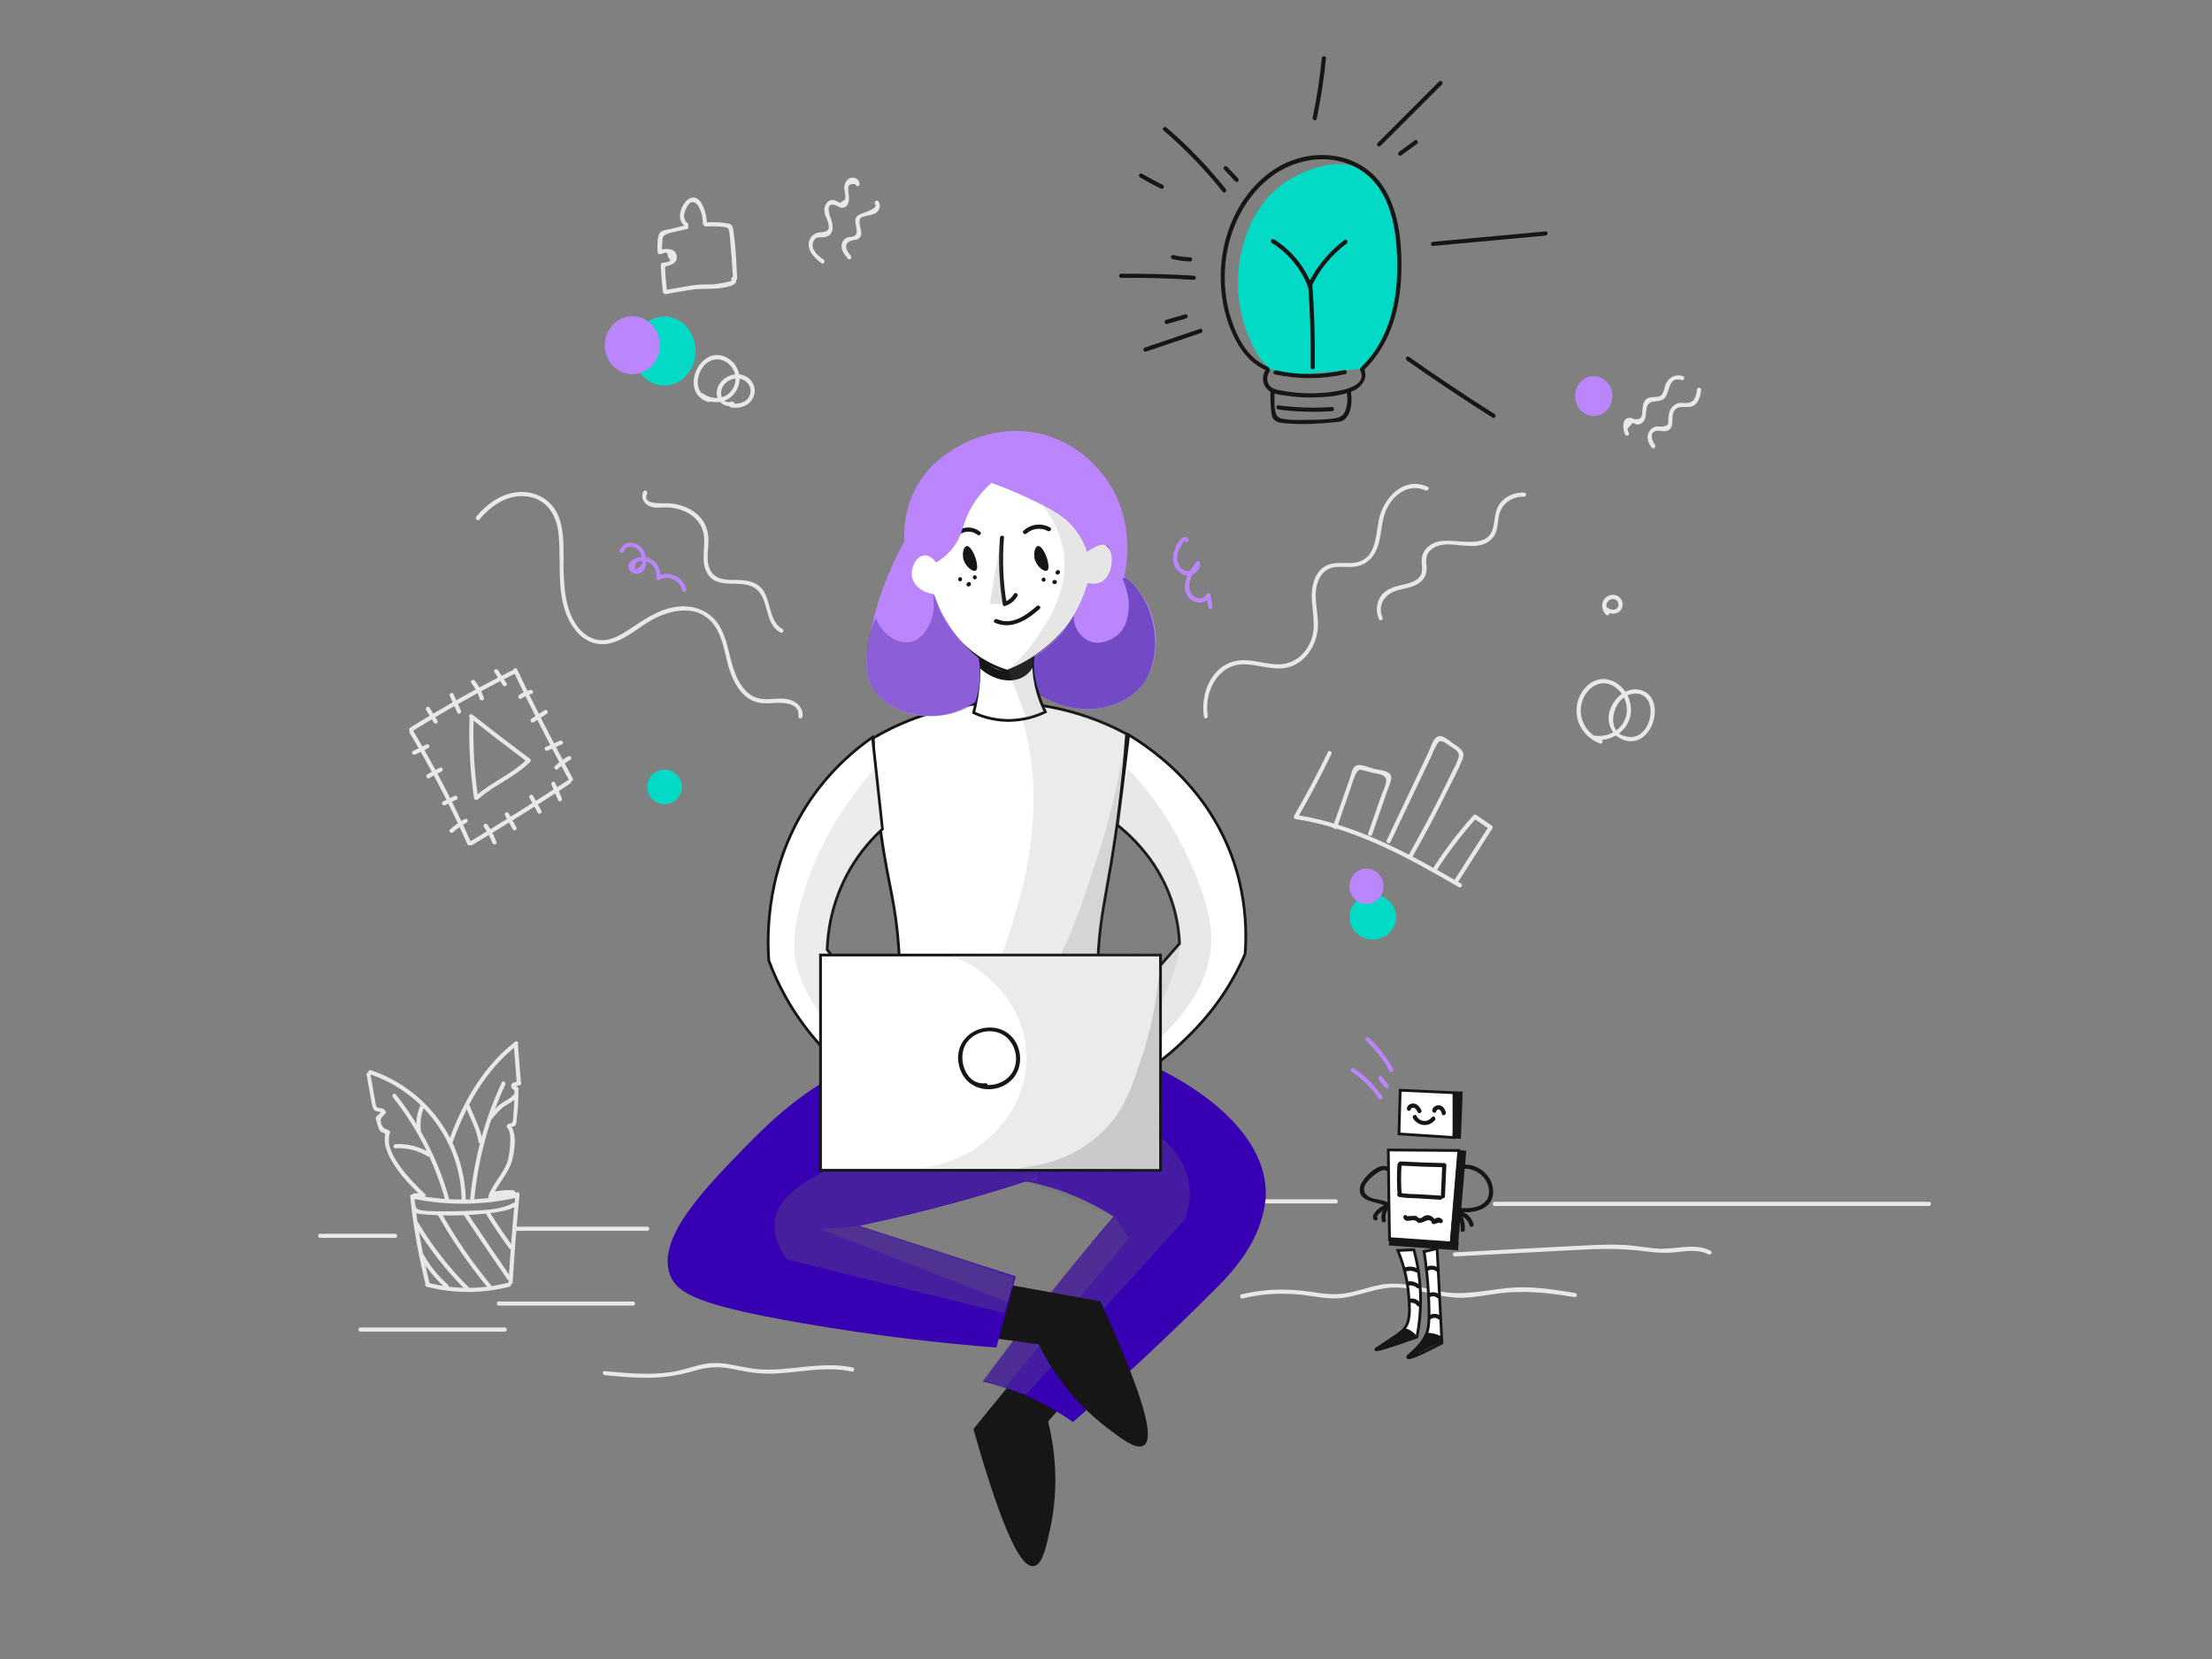 <svg
    xmlns="http://www.w3.org/2000/svg"
    viewBox="0 0 1600 1200"
    id="vector">
    <rect x="0" y="0" width="1600" height="1200" fill="#808080" stroke="none"/>
    <path
        id="path"
        d="M 932.9 129.8 C 908.4 144.3 901.4 169.3 898.5 179.6 C 897.8 182.1 889.6 212.8 903.8 244.8 C 908 254.3 912.5 264.1 922.7 268.8 C 928.6 271.6 933.9 271.4 954.7 269.6 C 964.4 268.8 974.9 267.8 986.1 266.6 C 994 256.5 1007.6 236.3 1011.6 207.9 C 1012.3 202.6 1020.5 139.4 986.1 122.6 C 963.6 111.5 936.5 127.6 932.9 129.8 Z"
        fill="#03dac5"/>
    <path
        id="path_1"
        d="M 457.9 253.9 C 457.9 259.179 459.411 264.324 462.216 268.595 C 465.021 272.865 468.978 276.045 473.516 277.676 C 478.055 279.308 482.945 279.308 487.484 277.676 C 492.022 276.045 495.979 272.865 498.784 268.595 C 501.589 264.324 503.1 259.179 503.1 253.9 C 503.1 248.621 501.589 243.476 498.784 239.205 C 495.979 234.935 492.022 231.755 487.484 230.124 C 482.945 228.492 478.055 228.492 473.516 230.124 C 468.978 231.755 465.021 234.935 462.216 239.205 C 459.411 243.476 457.9 248.621 457.9 253.9 Z"
        fill="#03dac5"/>
    <path
        id="path_2"
        d="M 976.2 663.3 C 976.189 666.728 977.306 670.072 979.39 672.849 C 981.474 675.625 984.419 677.694 987.798 678.755 C 991.178 679.816 994.822 679.816 998.202 678.755 C 1001.581 677.694 1004.526 675.625 1006.61 672.849 C 1008.694 670.072 1009.811 666.728 1009.8 663.3 C 1009.811 659.872 1008.694 656.528 1006.61 653.751 C 1004.526 650.975 1001.581 648.906 998.202 647.845 C 994.822 646.784 991.178 646.784 987.798 647.845 C 984.419 648.906 981.474 650.975 979.39 653.751 C 977.306 656.528 976.189 659.872 976.2 663.3 Z"
        fill="#03dac5"/>
    <path
        id="path_3"
        d="M 468.2 569.2 C 468.2 572.514 469.518 575.696 471.861 578.039 C 474.204 580.382 477.386 581.7 480.7 581.7 C 484.014 581.7 487.196 580.382 489.539 578.039 C 491.882 575.696 493.2 572.514 493.2 569.2 C 493.2 565.886 491.882 562.704 489.539 560.361 C 487.196 558.018 484.014 556.7 480.7 556.7 C 477.386 556.7 474.204 558.018 471.861 560.361 C 469.518 562.704 468.2 565.886 468.2 569.2 Z"
        fill="#03dac5"/>
    <path
        id="path_4"
        d="M 437.5 249.7 C 437.487 254.122 438.81 258.436 441.278 262.019 C 443.747 265.601 447.235 268.27 451.239 269.639 C 455.242 271.008 459.558 271.008 463.561 269.639 C 467.565 268.27 471.053 265.601 473.522 262.019 C 475.99 258.436 477.313 254.122 477.3 249.7 C 477.313 245.278 475.99 240.964 473.522 237.381 C 471.053 233.799 467.565 231.13 463.561 229.761 C 459.558 228.392 455.242 228.392 451.239 229.761 C 447.235 231.13 443.747 233.799 441.278 237.381 C 438.81 240.964 437.487 245.278 437.5 249.7 Z"
        fill="#bb86fc"/>
    <path
        id="path_5"
        d="M 976.1 641.1 C 976.1 644.493 977.397 647.751 979.703 650.151 C 982.008 652.551 985.139 653.9 988.4 653.9 C 991.661 653.9 994.792 652.551 997.097 650.151 C 999.403 647.751 1000.7 644.493 1000.7 641.1 C 1000.7 637.707 999.403 634.449 997.097 632.049 C 994.792 629.649 991.661 628.3 988.4 628.3 C 985.139 628.3 982.008 629.649 979.703 632.049 C 977.397 634.449 976.1 637.707 976.1 641.1 Z"
        fill="#bb86fc"/>
    <path
        id="path_6"
        d="M 1139.3 286.5 C 1139.3 290.318 1140.723 293.983 1143.254 296.682 C 1145.785 299.382 1149.221 300.9 1152.8 300.9 C 1156.379 300.9 1159.815 299.382 1162.346 296.682 C 1164.877 293.983 1166.3 290.318 1166.3 286.5 C 1166.3 282.682 1164.877 279.017 1162.346 276.318 C 1159.815 273.618 1156.379 272.1 1152.8 272.1 C 1149.221 272.1 1145.785 273.618 1143.254 276.318 C 1140.723 279.017 1139.3 282.682 1139.3 286.5 Z"
        fill="#bb86fc"/>
    <path
        id="path_7"
        d="M 859.6 389.9 C 857.4 386.4 853.8 389.7 852.3 392.1 C 849.2 397.1 847.2 403.3 849.5 409 C 851.2 413.3 855.4 416.9 860.3 416.2 C 864.8 415.6 868.2 411.9 868.1 407.4 C 868.1 406.2 866.4 405.3 865.5 406.3 C 860.2 413 853.7 422.5 859 431.1 C 862.7 437 871.8 437.8 875.4 431.4 C 874.5 431.3 873.6 431.2 872.7 431 C 873.2 433.8 873.7 436.6 874.1 439.4 C 874.4 441.3 877.3 440.5 877 438.6 C 876.5 435.8 876 433 875.6 430.2 C 875.4 428.9 873.4 428.8 872.9 429.8 C 871.3 432.6 867.7 433.6 864.8 432.2 C 861.6 430.6 860.2 427 860.2 423.5 C 860.2 417.7 864.3 412.6 867.7 408.3 C 866.8 407.9 866 407.6 865.1 407.2 C 865.2 411 861.5 413.8 857.8 413 C 855 412.4 853.2 410 852.2 407.4 C 851.2 404.7 851.3 402 852.1 399.3 C 852.2 399.1 856.3 390.2 856.9 391.2 C 858 393 860.6 391.5 859.6 389.9 L 859.6 389.9 Z"
        fill="#bb86fc"/>
    <path
        id="path_8"
        d="M 451.3 398.9 C 453.5 392.9 460.8 395.5 463.1 399.7 C 463.9 401.1 464.3 402.7 464.5 404.3 C 464.9 407.3 464.6 408.5 462 410.3 C 459.2 413.1 458.5 412 460 407 C 460.7 406.7 461.5 406.4 462.2 406.1 C 464.1 405.6 466.3 405.7 468.2 406.3 C 473 407.9 475.4 413 474.7 417.7 C 474.5 418.9 475.7 420.1 476.9 419.4 C 483.4 415.7 492 419.8 493.5 427.1 C 493.9 429 496.8 428.2 496.4 426.3 C 494.5 417.1 483.6 412.3 475.4 416.9 C 476.1 417.5 476.9 418 477.6 418.6 C 478.9 409.8 472.2 401.6 462.9 403 C 459.7 403.5 454.9 405.5 454.5 409.3 C 454.2 412.4 457.1 414.7 460 415 C 468.6 415.8 468.4 403.3 465.6 398.3 C 461.8 391.5 451.3 389.8 448.3 398.2 C 447.7 399.9 450.6 400.7 451.3 398.9 L 451.3 398.9 Z"
        fill="#bb86fc"/>
    <path
        id="path_9"
        d="M 977.8 775.3 C 985.5 780.4 992 786.9 997.2 794.5 C 998.3 796.1 1000.9 794.6 999.8 793 C 994.3 785 987.5 778.2 979.4 772.8 C 977.7 771.6 976.2 774.2 977.8 775.3 L 977.8 775.3 Z"
        fill="#bb86fc"/>
    <path
        id="path_10"
        d="M 997.3 780.8 C 998.9 782.7 1000.4 784.7 1002 786.6 C 1003.2 788.1 1005.3 786 1004.1 784.5 C 1002.5 782.6 1001 780.6 999.4 778.7 C 998.2 777.2 996.1 779.4 997.3 780.8 L 997.3 780.8 Z"
        fill="#bb86fc"/>
    <path
        id="path_11"
        d="M 988.1 752.8 C 995 759.2 1000.7 766.5 1005.1 774.8 C 1006 776.5 1008.6 775 1007.7 773.3 C 1003.2 764.8 997.3 757.2 990.2 750.7 C 988.8 749.3 986.7 751.5 988.1 752.8 L 988.1 752.8 Z"
        fill="#bb86fc"/>
    <path
        id="path_12"
        d="M 296.7 865.4 C 298.9 887.1 302.7 908.5 308 929.7 C 308.5 931.6 311.4 930.8 310.9 928.9 C 305.7 908 301.9 886.8 299.7 865.4 C 299.5 863.5 296.5 863.5 296.7 865.4 L 296.7 865.4 Z"
        fill="#e8e8e8"/>
    <path
        id="path_13"
        d="M 308.6 930.7 C 328.3 935.8 348.8 935.8 368.5 930.7 C 370.4 930.2 369.6 927.3 367.7 927.8 C 348.5 932.8 328.6 932.8 309.4 927.8 C 307.6 927.3 306.8 930.2 308.6 930.7 L 308.6 930.7 Z"
        fill="#e8e8e8"/>
    <path
        id="path_14"
        d="M 370.8 927.7 C 372.1 906.4 373.8 885.1 375.8 863.8 C 376 861.9 373 861.9 372.8 863.8 C 370.8 885.1 369.1 906.4 367.8 927.7 C 367.7 929.6 370.7 929.6 370.8 927.7 L 370.8 927.7 Z"
        fill="#e8e8e8"/>
    <path
        id="path_15"
        d="M 298.4 867 C 323.3 872.1 348.9 871.9 373.8 866.3 C 375.7 865.9 374.9 863 373 863.4 C 348.7 868.8 323.6 869.1 299.2 864.1 C 297.3 863.7 296.5 866.6 298.4 867 L 298.4 867 Z"
        fill="#e8e8e8"/>
    <path
        id="path_16"
        d="M 298.1 874.2 C 298.9 878.3 304.1 878.1 307.3 878.4 C 315.4 879.1 323.6 879.3 331.7 879.1 C 339.5 878.9 347.3 878.3 355.1 877.4 C 361.3 876.6 367.3 875.8 372.8 872.7 C 374.5 871.8 373 869.2 371.3 870.1 C 361.4 875.6 347.7 875.4 336.6 875.9 C 331.1 876.1 325.5 876.2 320 876.1 C 317.1 876 301.6 876.7 301 873.4 C 300.6 871.5 297.8 872.3 298.1 874.2 L 298.1 874.2 Z"
        fill="#e8e8e8"/>
    <path
        id="path_17"
        d="M 303.8 908.9 C 308.6 917.4 314.7 924.9 322 931.4 C 323.4 932.7 325.6 930.6 324.1 929.3 C 316.9 923 311 915.7 306.4 907.4 C 305.5 905.7 302.9 907.2 303.8 908.9 L 303.8 908.9 Z"
        fill="#e8e8e8"/>
    <path
        id="path_18"
        d="M 299.9 885.8 C 310.1 903 322.5 918.8 336.7 933 C 338.1 934.4 340.2 932.2 338.8 930.9 C 324.8 916.9 312.6 901.3 302.5 884.3 C 301.5 882.7 298.9 884.2 299.9 885.8 L 299.9 885.8 Z"
        fill="#e8e8e8"/>
    <path
        id="path_19"
        d="M 316.6 878.6 C 327.2 897.5 339.5 915.4 353.4 932.1 C 354.6 933.6 356.7 931.5 355.5 930 C 341.8 913.5 329.6 895.8 319.2 877.1 C 318.3 875.4 315.7 876.9 316.6 878.6 L 316.6 878.6 Z"
        fill="#e8e8e8"/>
    <path
        id="path_20"
        d="M 335.7 879.3 C 346 894.7 356.4 910 366.9 925.3 C 368 926.9 370.6 925.4 369.5 923.8 C 359 908.5 348.6 893.2 338.3 877.8 C 337.2 876.2 334.6 877.7 335.7 879.3 L 335.7 879.3 Z"
        fill="#e8e8e8"/>
    <path
        id="path_21"
        d="M 351.7 878.4 C 356.9 886.8 362.5 895 368.3 903 C 369.4 904.5 372 903 370.9 901.5 C 365.1 893.5 359.5 885.3 354.3 876.9 C 353.3 875.3 350.7 876.8 351.7 878.4 L 351.7 878.4 Z"
        fill="#e8e8e8"/>
    <path
        id="path_22"
        d="M 265.2 777.4 C 266.4 784.3 267.6 791.3 268.9 798.2 C 269.3 800.1 269.6 802.1 271.2 803.3 C 272.3 804.2 275.9 804.1 276.6 805.1 C 276.7 804.5 276.8 803.9 276.8 803.3 C 275.3 804.8 273.8 806.3 272.2 807.7 C 271.8 808.1 271.7 808.7 271.8 809.2 C 272.7 811.9 273.3 815.9 275.1 818.2 C 276 819.4 277.6 819.2 278.3 819.9 C 278.9 820.5 278.7 820.1 278.4 821.9 C 278.2 823.4 278.2 825 278.4 826.6 C 278.7 829 279.4 831.3 280.3 833.5 C 285.5 846.1 295.6 856.3 305.3 865.7 C 306.7 867 308.8 864.9 307.4 863.6 C 301.2 857.6 295 851.4 289.9 844.4 C 284.9 837.5 279 828.2 282.1 819.4 C 282.3 818.9 282.1 818.2 281.7 817.9 C 279.8 816.4 277.9 817 276.6 814.6 C 274.1 810.1 275.5 808.6 278.7 805.5 C 279.2 805.1 279.3 804.2 278.9 803.7 C 278.1 802.5 277.5 802.1 276.2 801.7 C 275.4 801.4 274.2 801.7 273.4 801.3 C 271.7 800.4 271.7 798.2 271.4 796.6 C 270.2 790 269 783.3 267.9 776.7 C 267.7 774.7 264.8 775.5 265.2 777.4 L 265.2 777.4 Z"
        fill="#e8e8e8"/>
    <path
        id="path_23"
        d="M 267.4 777 C 306.4 790 333.1 826.4 333.9 867.6 C 333.9 869.5 336.9 869.5 336.9 867.6 C 336.1 825.1 308.5 787.6 268.2 774.1 C 266.4 773.5 265.6 776.4 267.4 777 L 267.4 777 Z"
        fill="#e8e8e8"/>
    <path
        id="path_24"
        d="M 327.3 826.6 C 337 799.7 351.3 773.7 374.2 756 C 375.7 754.8 374.2 752.2 372.7 753.4 C 349.1 771.7 334.4 798.1 324.4 825.8 C 323.8 827.6 326.7 828.4 327.3 826.6 L 327.3 826.6 Z"
        fill="#e8e8e8"/>
    <path
        id="path_25"
        d="M 371.6 755.4 C 372.3 764.6 373.1 773.8 373.8 783.1 C 374 785 377 785 376.8 783.1 C 376.1 773.9 375.3 764.7 374.6 755.4 C 374.5 753.5 371.5 753.5 371.6 755.4 L 371.6 755.4 Z"
        fill="#e8e8e8"/>
    <path
        id="path_26"
        d="M 375.1 782.1 C 373.8 782.4 372.5 782.7 371.3 783.1 C 369.4 783.6 370.2 786.5 372.1 786 C 373.4 785.7 374.7 785.4 375.9 785 C 377.8 784.5 377 781.7 375.1 782.1 L 375.1 782.1 Z"
        fill="#e8e8e8"/>
    <path
        id="path_27"
        d="M 369.8 785.8 C 370.2 787.7 371.8 788.9 373.6 789.1 C 374.4 789.2 375.1 788.4 375.1 787.6 C 375.1 786.7 374.4 786.2 373.6 786.1 C 373.9 786.1 373.6 786.1 373.5 786.1 C 373.4 786.1 373.2 786 373.4 786.1 C 373.3 786 373.2 786 373.1 785.9 C 372.9 785.8 373.3 786.1 373 785.8 C 372.9 785.7 372.9 785.7 372.8 785.6 C 373 785.8 372.8 785.6 372.8 785.5 C 372.7 785.4 372.7 785.2 372.7 785.4 C 372.7 785.3 372.6 785.1 372.6 785 C 372.4 784.2 371.5 783.7 370.8 784 C 370 784.2 369.6 785 369.8 785.8 L 369.8 785.8 Z"
        fill="#e8e8e8"/>
    <path
        id="path_28"
        d="M 372.1 788 C 372.2 793.7 372 799.3 371.4 804.9 C 371.2 806.7 371.5 810.9 370.3 812.3 C 370.2 812.4 368.4 812.7 368 813 C 366.5 814.2 368.6 816.3 370.1 815.1 C 370.6 814.7 371.8 815.1 372.6 814.2 C 373.8 813 373.6 810.2 373.8 808.8 C 374.7 801.9 375.1 794.9 375 787.9 C 375.1 786.1 372.1 786.1 372.1 788 L 372.1 788 Z"
        fill="#e8e8e8"/>
    <path
        id="path_29"
        d="M 366.8 815.6 C 370 819.4 369.1 825.7 368.8 830.3 C 368.4 835.6 367.5 840.5 364.9 845.1 C 361.2 851.9 356 857.6 353.3 865 C 352.6 866.8 355.5 867.6 356.2 865.8 C 359.8 856.1 368.1 848.9 370.6 838.7 C 372.4 831.4 374.1 819.7 368.9 813.5 C 367.7 812.1 365.6 814.2 366.8 815.6 L 366.8 815.6 Z"
        fill="#e8e8e8"/>
    <path
        id="path_30"
        d="M 343.2 866.4 C 346 838 353.5 810.3 365.5 784.5 C 366.3 782.8 363.7 781.2 362.9 783 C 350.7 809.4 343 837.5 340.2 866.5 C 340 868.4 343 868.3 343.2 866.4 L 343.2 866.4 Z"
        fill="#e8e8e8"/>
    <path
        id="path_31"
        d="M 284.2 793.7 C 301.7 815.7 314.5 841 322 868 C 322.5 869.9 325.4 869.1 324.9 867.2 C 317.2 839.6 304.1 814 286.3 791.6 C 285.1 790.1 283 792.2 284.2 793.7 L 284.2 793.7 Z"
        fill="#e8e8e8"/>
    <path
        id="path_32"
        d="M 286.1 830.6 C 294.5 830.1 302.3 832.1 309.4 836.5 C 311 837.5 312.6 834.9 310.9 833.9 C 303.4 829.3 294.9 827.1 286.1 827.6 C 284.1 827.7 284.1 830.7 286.1 830.6 L 286.1 830.6 Z"
        fill="#e8e8e8"/>
    <path
        id="path_33"
        d="M 304.4 817.2 C 303.8 811.7 304.5 806.4 306.6 801.2 C 307.3 799.4 304.4 798.6 303.7 800.4 C 301.5 805.8 300.8 811.4 301.4 817.2 C 301.6 819.1 304.6 819.1 304.4 817.2 L 304.4 817.2 Z"
        fill="#e8e8e8"/>
    <path
        id="path_34"
        d="M 336.8 800.6 C 340.1 808.7 344.9 817.3 346.1 825.9 C 346.4 827.8 349.3 827 349 825.1 C 347.7 816.4 342.9 807.8 339.7 799.8 C 339 798 336.1 798.8 336.8 800.6 L 336.8 800.6 Z"
        fill="#e8e8e8"/>
    <path
        id="path_35"
        d="M 355.2 810.1 C 358.1 806.8 360.9 802.9 364.6 800.4 C 367.7 798.3 371.1 796.9 373.5 794 C 374.7 792.5 372.6 790.4 371.4 791.9 C 368.8 795 365 796.3 361.9 798.7 C 358.5 801.3 355.9 804.8 353.1 808 C 351.8 809.5 353.9 811.6 355.2 810.1 L 355.2 810.1 Z"
        fill="#e8e8e8"/>
    <path
        id="path_36"
        d="M 356.2 865.4 C 361 864.1 365.9 863.6 370.9 863.9 C 372.8 864 372.8 861 370.9 860.9 C 365.6 860.6 360.5 861.1 355.4 862.5 C 353.6 863 354.3 865.9 356.2 865.4 L 356.2 865.4 Z"
        fill="#e8e8e8"/>
    <path
        id="path_37"
        d="M 355.8 866.6 C 361.4 867.1 366.8 866.4 372.2 864.7 C 374 864.1 373.2 861.2 371.4 861.8 C 366.3 863.4 361.1 864 355.8 863.6 C 353.9 863.5 353.9 866.5 355.8 866.6 L 355.8 866.6 Z"
        fill="#e8e8e8"/>
    <path
        id="path_38"
        d="M 299.7 866.1 C 301 866.1 302.2 866.1 303.5 866.1 C 305.4 866.1 305.4 863.1 303.5 863.1 C 302.2 863.1 301 863.1 299.7 863.1 C 297.8 863.1 297.8 866.1 299.7 866.1 L 299.7 866.1 Z"
        fill="#e8e8e8"/>
    <path
        id="path_39"
        d="M 373 890.3 C 404.7 890.3 436.5 890.3 468.2 890.3 C 470.1 890.3 470.1 887.3 468.2 887.3 C 436.5 887.3 404.7 887.3 373 887.3 C 371.1 887.3 371.1 890.3 373 890.3 L 373 890.3 Z"
        fill="#e8e8e8"/>
    <path
        id="path_40"
        d="M 909.6 870.5 C 928.5 870.5 947.3 870.5 966.2 870.5 C 968.1 870.5 968.1 867.5 966.2 867.5 C 947.3 867.5 928.5 867.5 909.6 867.5 C 907.7 867.5 907.7 870.5 909.6 870.5 L 909.6 870.5 Z"
        fill="#e8e8e8"/>
    <path
        id="path_41"
        d="M 1081.2 872.3 C 1162.7 872.3 1244.2 872.3 1325.7 872.3 C 1348.9 872.3 1372.1 872.3 1395.3 872.3 C 1397.2 872.3 1397.2 869.3 1395.3 869.3 C 1313.8 869.3 1232.3 869.3 1150.8 869.3 C 1127.6 869.3 1104.4 869.3 1081.2 869.3 C 1079.3 869.3 1079.3 872.3 1081.2 872.3 L 1081.2 872.3 Z"
        fill="#e8e8e8"/>
    <path
        id="path_42"
        d="M 960.5 544 C 952.9 559.7 944.7 575.1 936 590.2 C 935.6 591 935.9 592.3 936.9 592.4 C 979.8 598.9 1018.2 620.2 1055.2 641.7 C 1056.9 642.7 1058.4 640.1 1056.7 639.1 C 1019.4 617.5 980.8 596.1 937.6 589.5 C 937.9 590.2 938.2 591 938.5 591.7 C 947.3 576.6 955.4 561.2 963 545.5 C 963.9 543.8 961.4 542.2 960.5 544 L 960.5 544 Z"
        fill="#e8e8e8"/>
    <path
        id="path_43"
        d="M 967.1 598.5 C 970.1 589.9 973.1 581.2 976.1 572.6 C 977.4 569 978.3 565 980 561.5 C 980.4 559.4 981.7 557.8 983.7 556.6 C 984.9 556.9 986.1 557.2 987.3 557.5 C 989.1 558 990.9 558.4 992.6 558.9 C 996.7 559.9 1003.3 559.9 1002.6 565.4 C 1002.1 569.3 999.8 573.5 998.5 577.3 C 995.5 585.8 992.6 594.3 989.6 602.8 C 989 604.6 991.9 605.4 992.5 603.6 C 996.4 592.4 1000.3 581.1 1004.2 569.9 C 1005.1 567.3 1007.6 562.9 1005.6 560.1 C 1003.4 557.1 996.8 556.9 993.4 556 C 990.1 555.2 984.3 552.2 980.9 553.8 C 978 555.1 977.4 560.1 976.5 562.6 C 972.4 574.3 968.3 586.1 964.2 597.8 C 963.6 599.5 966.5 600.3 967.1 598.5 L 967.1 598.5 Z"
        fill="#e8e8e8"/>
    <path
        id="path_44"
        d="M 1005.7 609.2 C 1012.1 595.7 1018.6 582.1 1025 568.6 C 1028.2 561.8 1031.4 555.1 1034.7 548.3 C 1036.2 545.2 1037.4 541.5 1039.3 538.6 C 1040.9 536.1 1041.3 535.5 1044.1 536.6 C 1045.6 537.2 1047.4 538.7 1048.7 539.6 C 1050.4 540.8 1053.1 542.1 1054.3 543.7 C 1055.8 545.6 1055.2 547.6 1054.3 550 C 1053.1 553.2 1051.3 556.3 1049.8 559.4 C 1046.5 566.2 1043.2 573 1039.7 579.8 C 1033.1 592.7 1026.2 605.5 1019.1 618.2 C 1018.1 619.9 1020.7 621.4 1021.7 619.7 C 1030.4 604.3 1038.7 588.7 1046.5 572.9 C 1050.4 565.1 1054.7 557.1 1058 549 C 1060.3 543.1 1055.3 540.7 1050.9 537.6 C 1047.4 535.2 1041.9 529.7 1038.1 534.2 C 1035.7 537 1034.4 541.7 1032.8 545.1 C 1030.8 549.2 1028.9 553.3 1026.9 557.5 C 1018.9 574.3 1010.9 591.1 1003 607.9 C 1002.3 609.4 1004.9 611 1005.7 609.2 L 1005.7 609.2 Z"
        fill="#e8e8e8"/>
    <path
        id="path_45"
        d="M 1038.9 630 C 1047.5 616.5 1057.2 603.7 1067.9 591.9 C 1067.3 592 1066.7 592.1 1066.1 592.1 C 1069.9 594.7 1073.6 597.2 1077.4 599.8 C 1077.2 599.1 1077 598.4 1076.9 597.7 C 1068.4 611 1059.9 624.2 1051.4 637.5 C 1050.4 639.1 1052.9 640.6 1054 639 C 1062.5 625.7 1071 612.5 1079.5 599.2 C 1080 598.5 1079.6 597.6 1079 597.1 C 1075.2 594.5 1071.5 592 1067.7 589.4 C 1067.2 589 1066.3 589.2 1065.9 589.6 C 1055 601.7 1045.1 614.6 1036.4 628.3 C 1035.3 630.2 1037.9 631.7 1038.9 630 L 1038.9 630 Z"
        fill="#e8e8e8"/>
    <path
        id="path_46"
        d="M 1158.2 534.9 C 1148.2 531.1 1141.9 521.1 1143.7 510.4 C 1145.5 499.5 1156.2 489.8 1167.2 496.3 C 1174.8 500.8 1178.7 511 1175.8 519.3 C 1172.8 528.2 1163 533.5 1153.9 532.1 C 1152 531.8 1151.2 534.7 1153.1 535 C 1163.8 536.6 1175.1 530.7 1178.7 520.1 C 1182.3 509.5 1176.5 496.7 1166.1 492.4 C 1153.9 487.4 1142.8 497.9 1140.7 509.6 C 1138.5 522 1145.8 533.4 1157.3 537.8 C 1159.2 538.5 1160 535.6 1158.2 534.9 L 1158.2 534.9 Z"
        fill="#e8e8e8"/>
    <path
        id="path_47"
        d="M 1178.7 533 C 1158.8 532.4 1166.3 500.5 1183.9 501.7 C 1201.5 503 1194.3 538.9 1175 532.3 C 1173.2 531.7 1172.4 534.6 1174.2 535.2 C 1196.5 542.8 1206.5 502.2 1185.2 498.8 C 1174.8 497.1 1165.4 506.9 1163.8 516.6 C 1162.2 526.2 1168.7 535.6 1178.7 535.9 C 1180.6 536.1 1180.6 533.1 1178.7 533 L 1178.7 533 Z"
        fill="#e8e8e8"/>
    <path
        id="path_48"
        d="M 1163.8 442.5 C 1162.1 440.7 1161.3 437.8 1162.6 435.6 C 1163.9 433.5 1167.1 432.5 1169.1 434.1 C 1170.9 435.5 1171.3 438.5 1169.6 440 C 1167.6 441.8 1164.4 440.9 1162.5 439.4 C 1161 438.2 1158.9 440.3 1160.4 441.5 C 1163.5 443.9 1168.3 445.1 1171.6 442.2 C 1174.6 439.5 1174.3 434.5 1171.3 431.9 C 1168.2 429.2 1163.3 430 1160.7 433 C 1157.8 436.4 1158.6 441.5 1161.6 444.6 C 1163 446 1165.1 443.9 1163.8 442.5 L 1163.8 442.5 Z"
        fill="#e8e8e8"/>
    <path
        id="path_49"
        d="M 873.6 517.8 C 870.8 500.8 880.7 480.3 899.9 480.5 C 909.7 480.6 919.2 484.6 929.1 483.2 C 936.1 482.2 942.1 478.2 946.3 472.7 C 950.5 467.2 952.9 460.3 953.3 453.4 C 953.8 443.2 949.9 432.8 952.7 422.7 C 954.1 417.6 957.1 412.9 962.2 411 C 967.1 409.3 972.4 410.3 977.5 410.1 C 984.9 409.8 990.7 406.6 994.4 400.1 C 999.6 391 998.4 380.1 1002 370.5 C 1006.3 358.9 1018.4 349 1031.2 354.7 C 1032.9 355.5 1034.5 352.9 1032.7 352.1 C 1015.3 344.3 1000.8 360 997.4 375.8 C 995.2 386.1 995.6 402.1 983.3 406.2 C 974.7 409.1 965 404.6 957.1 410.5 C 950.6 415.3 948.7 424.1 948.8 431.8 C 949.1 443.1 952.6 454.1 947.6 464.9 C 943 475.1 933.9 481.2 922.6 480.5 C 912.6 479.9 902.7 475.8 892.6 478.4 C 875.5 482.7 868.2 502.9 870.9 518.7 C 871.1 520.4 874 519.6 873.6 517.8 L 873.6 517.8 Z"
        fill="#e8e8e8"/>
    <path
        id="path_50"
        d="M 1000 446.5 C 996.3 438.1 1001.4 430.1 1009.5 427.4 C 1015.4 425.4 1021.9 425.3 1027 421.3 C 1031 418.2 1032.3 414.3 1031.8 409.3 C 1031.3 404.6 1031.3 400.9 1035 397.7 C 1038.1 395 1042.2 394 1046.2 393.8 C 1057.2 393.4 1072.3 399 1080.3 388.3 C 1084 383.3 1082.9 377.1 1084.6 371.5 C 1086.9 363.7 1094.4 358.9 1102.4 359.3 C 1104.3 359.4 1104.3 356.4 1102.4 356.3 C 1096.3 356 1090.4 358.3 1086.2 362.7 C 1081 368.2 1081.7 374.4 1080.1 381.3 C 1075.8 400.2 1049.5 386.9 1037.1 392.8 C 1032.5 395 1028.8 398.9 1028.4 404.1 C 1027.9 410.2 1030.7 415.2 1024.5 419.4 C 1021.2 421.6 1017.4 422.3 1013.6 423.2 C 1007.3 424.7 1001.1 426.6 997.9 432.7 C 995.3 437.5 995.3 443 997.5 447.9 C 998.2 449.8 1000.7 448.2 1000 446.5 L 1000 446.5 Z"
        fill="#e8e8e8"/>
    <path
        id="path_51"
        d="M 1178.2 313.3 C 1177.8 312.4 1177.4 311.4 1177.1 310.4 C 1178.4 308.9 1179.6 307.4 1180.9 305.9 C 1181.3 305.8 1183.1 307 1183.7 307 C 1185.2 307.2 1186.5 306.8 1187.7 305.9 C 1191.4 303 1190.1 298.4 1191.2 294.5 C 1193 287.8 1200.9 292.4 1204.5 287.4 C 1208.1 282.5 1206.8 272.1 1216.4 274.9 C 1218.3 275.4 1219.1 272.5 1217.2 272 C 1211.7 270.4 1206.7 273 1204.7 278.3 C 1204.1 279.8 1203.9 281.5 1203.3 283 C 1202 286.5 1200.6 287 1196.8 287.2 C 1194 287.4 1191.8 287.2 1189.9 289.6 C 1188.3 291.7 1188.3 294.4 1188 296.9 C 1187.7 300.6 1188 303.7 1182.5 303.3 C 1181.4 303.2 1180.5 302.2 1179.3 302.2 C 1172.7 302.1 1173.8 310.2 1175.4 314.1 C 1176 315.9 1179 315.1 1178.2 313.3 L 1178.2 313.3 Z"
        fill="#e8e8e8"/>
    <path
        id="path_52"
        d="M 1197 321.6 C 1195.4 319.5 1192.7 313.4 1197.4 311.8 C 1199.1 311.2 1201.3 311.9 1203.1 311.9 C 1204.7 311.9 1206.1 311.9 1207.4 310.8 C 1211.4 307.6 1208.5 301.9 1210.6 297.9 C 1214 291.4 1220.8 296.5 1225.6 293.1 C 1229 290.7 1229.9 286.1 1230.5 282.3 C 1230.8 280.4 1227.9 279.6 1227.6 281.5 C 1226.9 286 1226.1 291 1220.5 291.5 C 1217.6 291.8 1215.4 290.8 1212.7 292.1 C 1208.3 294.2 1206.9 298.1 1206.8 302.6 C 1206.7 306.4 1207.6 308.3 1201.2 308.6 C 1200.4 308.6 1199.6 308.4 1198.8 308.4 C 1196.5 308.6 1194.5 309.8 1193.2 311.7 C 1190.4 315.7 1192 320.3 1194.8 323.8 C 1196.1 325.3 1198.2 323.1 1197 321.6 L 1197 321.6 Z"
        fill="#e8e8e8"/>
    <path
        id="path_53"
        d="M 346.8 375.8 C 355.1 365.8 366.9 357.6 380.5 359 C 395.3 360.5 402.6 372.3 404 386.1 C 406.4 409 400.8 436.4 416.3 455.9 C 422.4 463.6 431.5 467.7 441.3 465.3 C 453.1 462.5 462.3 453.2 472.8 447.7 C 485.2 441.2 502.3 437.7 513.5 448.6 C 521.7 456.6 523.5 468.8 526.2 479.4 C 528.7 489 533 499.6 541.6 505.3 C 546.8 508.7 552.5 509 558.5 508.6 C 565.2 508.1 578.9 507.7 577.5 518.2 C 577.3 520.1 580.3 520.1 580.5 518.2 C 581 514.1 579.1 510.8 575.8 508.4 C 570.6 504.6 564.6 505.2 558.5 505.6 C 551.6 506.1 545.7 505.5 540.4 500.6 C 535.6 496.2 532.7 490 530.6 483.9 C 527.1 473.4 526.1 461.9 520.1 452.3 C 514.2 442.8 504 438.2 493 438.6 C 479.1 439.1 467.4 447.1 456.3 454.5 C 451 458 445.3 461.7 438.8 462.8 C 431 464.1 424.1 460.7 419.1 454.9 C 409.7 443.9 408.2 428.2 407.7 414.4 C 407.2 401.5 408.9 387.5 404.6 375 C 400.7 363.6 390.8 356.5 378.9 355.9 C 365.1 355.2 353 363.5 344.5 373.7 C 343.4 375.2 345.5 377.3 346.8 375.8 L 346.8 375.8 Z"
        fill="#e8e8e8"/>
    <path
        id="path_54"
        d="M 296.3 530.1 C 311.9 556.1 325.8 583 338.1 610.7 C 338.9 612.5 341.5 610.9 340.7 609.2 C 328.4 581.5 314.4 554.6 298.9 528.6 C 297.9 526.9 295.3 528.4 296.3 530.1 L 296.3 530.1 Z"
        fill="#e8e8e8"/>
    <path
        id="path_55"
        d="M 298.2 528.9 C 322.5 513.8 347.5 499.7 373.2 486.9 C 374.9 486 373.4 483.4 371.7 484.3 C 346.1 497.1 321.1 511.2 296.7 526.3 C 295 527.4 296.5 530 298.2 528.9 L 298.2 528.9 Z"
        fill="#e8e8e8"/>
    <path
        id="path_56"
        d="M 371.4 485.6 C 384.1 512.3 397.5 538.6 411.7 564.5 C 412.6 566.2 415.2 564.7 414.3 563 C 400.1 537.1 386.6 510.8 374 484.1 C 373.1 482.3 370.6 483.8 371.4 485.6 L 371.4 485.6 Z"
        fill="#e8e8e8"/>
    <path
        id="path_57"
        d="M 341.5 611.3 C 365.4 596.9 389 582.1 412.4 566.9 C 414 565.9 412.5 563.3 410.9 564.3 C 387.5 579.5 363.9 594.3 340 608.7 C 338.4 609.7 339.9 612.3 341.5 611.3 L 341.5 611.3 Z"
        fill="#e8e8e8"/>
    <path
        id="path_58"
        d="M 339.6 520.1 C 339 539.3 340.1 558.4 342.9 577.4 C 343.2 579.3 346.1 578.5 345.8 576.6 C 343 557.9 342 539 342.6 520.1 C 342.7 518.2 339.7 518.2 339.6 520.1 L 339.6 520.1 Z"
        fill="#e8e8e8"/>
    <path
        id="path_59"
        d="M 339.7 519.1 C 353.6 530 367.5 540.7 381.6 551.3 C 383.1 552.5 384.6 549.9 383.1 548.7 C 369.2 538.3 355.4 527.7 341.8 517 C 340.3 515.8 338.2 517.9 339.7 519.1 L 339.7 519.1 Z"
        fill="#e8e8e8"/>
    <path
        id="path_60"
        d="M 346 578 C 357.5 567.7 372.5 562.2 383.4 551.1 C 384.8 549.7 382.6 547.6 381.3 549 C 370.4 560 355.5 565.6 343.9 575.9 C 342.4 577.1 344.6 579.2 346 578 L 346 578 Z"
        fill="#e8e8e8"/>
    <path
        id="path_61"
        d="M 300.3 545.8 C 303.5 544.2 306.7 542.7 309.9 541.1 C 311.6 540.3 310.1 537.7 308.4 538.5 C 305.2 540.1 302 541.6 298.8 543.2 C 297.1 544.1 298.6 546.6 300.3 545.8 L 300.3 545.8 Z"
        fill="#e8e8e8"/>
    <path
        id="path_62"
        d="M 310.6 562.8 C 313.3 561 316.2 559.5 319.2 558.2 C 321 557.5 320.2 554.6 318.4 555.3 C 315.1 556.7 312 558.3 309 560.2 C 307.5 561.3 309 563.9 310.6 562.8 L 310.6 562.8 Z"
        fill="#e8e8e8"/>
    <path
        id="path_63"
        d="M 321.9 582.4 C 324.7 581 327.5 579.6 330.3 578.3 C 332 577.4 330.5 574.9 328.8 575.7 C 326 577.1 323.2 578.5 320.4 579.8 C 318.7 580.6 320.2 583.2 321.9 582.4 L 321.9 582.4 Z"
        fill="#e8e8e8"/>
    <path
        id="path_64"
        d="M 327.7 602 C 330.8 599.3 334 597 337.6 595 C 339.3 594 337.8 591.5 336.1 592.4 C 332.4 594.5 328.9 597 325.6 599.9 C 324.1 601.2 326.2 603.3 327.7 602 L 327.7 602 Z"
        fill="#e8e8e8"/>
    <path
        id="path_65"
        d="M 377.1 505.3 C 379.4 503.7 381.8 502.6 384.5 501.9 C 386.4 501.4 385.6 498.6 383.7 499 C 380.8 499.7 378 500.9 375.5 502.7 C 374 503.8 375.5 506.4 377.1 505.3 L 377.1 505.3 Z"
        fill="#e8e8e8"/>
    <path
        id="path_66"
        d="M 386 522.4 C 389.2 520.4 392.4 518.4 395.5 516.3 C 397.1 515.3 395.6 512.7 394 513.7 C 390.8 515.7 387.6 517.7 384.5 519.8 C 382.8 520.9 384.3 523.5 386 522.4 L 386 522.4 Z"
        fill="#e8e8e8"/>
    <path
        id="path_67"
        d="M 396.2 542.9 C 399.6 541.4 403.1 539.9 406.5 538.4 C 408.3 537.6 406.7 535 405 535.8 C 401.6 537.3 398.1 538.8 394.7 540.3 C 392.9 541.1 394.5 543.7 396.2 542.9 L 396.2 542.9 Z"
        fill="#e8e8e8"/>
    <path
        id="path_68"
        d="M 403.5 556.3 C 406.2 553.7 409.2 551.5 412.5 549.6 C 414.2 548.7 412.7 546.1 411 547 C 407.5 549 404.3 551.3 401.4 554.1 C 400 555.5 402.1 557.6 403.5 556.3 L 403.5 556.3 Z"
        fill="#e8e8e8"/>
    <path
        id="path_69"
        d="M 350 598.1 C 352.5 601.8 354.6 605.7 356.2 609.8 C 356.9 611.6 359.8 610.8 359.1 609 C 357.4 604.6 355.3 600.4 352.6 596.5 C 351.5 595 348.9 596.5 350 598.1 L 350 598.1 Z"
        fill="#e8e8e8"/>
    <path
        id="path_70"
        d="M 365.3 589.8 C 367.2 593.2 369 596.5 370.9 599.9 C 371.8 601.6 374.4 600.1 373.5 598.4 C 371.6 595 369.8 591.7 367.9 588.3 C 367 586.6 364.4 588.1 365.3 589.8 L 365.3 589.8 Z"
        fill="#e8e8e8"/>
    <path
        id="path_71"
        d="M 383 577.1 C 385 580.7 387 584.3 389 587.9 C 389.9 589.6 392.5 588.1 391.6 586.4 C 389.6 582.8 387.6 579.2 385.6 575.6 C 384.7 573.9 382.1 575.4 383 577.1 L 383 577.1 Z"
        fill="#e8e8e8"/>
    <path
        id="path_72"
        d="M 398.9 567.6 C 400.5 571.4 402.1 575.2 403.8 578.9 C 404.6 580.7 407.1 579.1 406.4 577.4 C 404.8 573.6 403.2 569.8 401.5 566.1 C 400.7 564.4 398.1 565.9 398.9 567.6 L 398.9 567.6 Z"
        fill="#e8e8e8"/>
    <path
        id="path_73"
        d="M 308.2 513.5 C 310.1 516.6 311.9 519.7 313.8 522.7 C 314.8 524.4 317.4 522.8 316.4 521.2 C 314.5 518.1 312.7 515 310.8 512 C 309.8 510.4 307.2 511.9 308.2 513.5 L 308.2 513.5 Z"
        fill="#e8e8e8"/>
    <path
        id="path_74"
        d="M 325.4 503.5 C 327.2 507.5 329 511.5 330.8 515.5 C 331.6 517.3 334.2 515.7 333.4 514 C 331.6 510 329.8 506 328 502 C 327.1 500.2 324.6 501.7 325.4 503.5 L 325.4 503.5 Z"
        fill="#e8e8e8"/>
    <path
        id="path_75"
        d="M 340.9 493.9 C 343.6 497.5 345.7 501.4 347.1 505.6 C 347.7 507.4 350.6 506.6 350 504.8 C 348.5 500.3 346.4 496.1 343.5 492.4 C 342.4 490.9 339.8 492.3 340.9 493.9 L 340.9 493.9 Z"
        fill="#e8e8e8"/>
    <path
        id="path_76"
        d="M 357.6 486.2 C 359.7 489.4 361.7 492.5 363.8 495.7 C 364.8 497.3 367.4 495.8 366.4 494.2 C 364.3 491 362.3 487.9 360.2 484.7 C 359.1 483.1 356.5 484.6 357.6 486.2 L 357.6 486.2 Z"
        fill="#e8e8e8"/>
    <path
        id="path_77"
        d="M 513.1 287.9 C 503.4 284.9 502.9 274.6 507.5 266.9 C 512 259.4 520.7 257.4 527.5 263.6 C 533.1 268.8 533.6 277.7 528.4 283.4 C 523.2 289.2 514.7 289.1 508.7 284.7 C 507.2 283.5 505.7 286.1 507.2 287.3 C 514.8 292.9 525.9 292 531.6 284.1 C 537.5 276.1 535.4 264.9 527.1 259.5 C 507.1 246.6 489.9 283.8 512.3 290.8 C 514.2 291.4 515 288.5 513.1 287.9 L 513.1 287.9 Z"
        fill="#e8e8e8"/>
    <path
        id="path_78"
        d="M 529.2 290.5 C 521.7 292.8 519.9 283.8 523.2 279 C 525.9 275.1 531.2 272.8 536 274.1 C 540.6 275.3 543.9 280 542.7 284.7 C 541.2 290.6 535 292.7 529.5 291.8 C 527.6 291.5 526.8 294.4 528.7 294.7 C 536.1 296 544.1 292.8 545.7 284.8 C 547.1 277.9 541.7 271.6 535 270.8 C 527.6 269.9 519.5 275.3 518.5 282.9 C 517.6 289.5 523.6 295.4 530.2 293.3 C 531.9 292.8 531.1 289.9 529.2 290.5 L 529.2 290.5 Z"
        fill="#e8e8e8"/>
    <path
        id="path_79"
        d="M 465.4 355.6 C 463 360.5 466.4 365.4 471.4 366.7 C 475.2 367.7 479.2 366.8 483.1 367 C 487.3 367.2 491.5 368.2 495.3 369.9 C 503.7 373.7 509.1 380.6 509.4 389.9 C 509.7 397.7 507.4 405.8 510.8 413.2 C 518 428.8 537.8 416.9 548 427 C 556.5 435.5 553 451 564.4 457.5 C 566.1 458.5 567.6 455.9 565.9 454.9 C 555.7 449.1 558.1 434 550.9 425.6 C 547.1 421.2 541.6 420 536 419.6 C 529.2 419.2 520.4 420.6 515.4 414.8 C 509.6 408 512.7 397.8 512.4 389.8 C 512.2 383.5 510.1 377.8 505.7 373.3 C 501.8 369.4 496.7 366.7 491.4 365.3 C 488.7 364.6 485.9 364.1 483.1 364 C 479.5 363.8 463.9 365.6 468.1 357.1 C 468.9 355.4 466.3 353.9 465.4 355.6 L 465.4 355.6 Z"
        fill="#e8e8e8"/>
    <path
        id="path_80"
        d="M 231.6 895.4 C 249.7 895.4 267.7 895.4 285.8 895.4 C 287.7 895.4 287.7 892.4 285.8 892.4 C 267.7 892.4 249.7 892.4 231.6 892.4 C 229.6 892.4 229.6 895.4 231.6 895.4 L 231.6 895.4 Z"
        fill="#e8e8e8"/>
    <path
        id="path_81"
        d="M 260.8 963.2 C 295.6 963.2 330.3 963.2 365.1 963.2 C 367 963.2 367 960.2 365.1 960.2 C 330.3 960.2 295.6 960.2 260.8 960.2 C 258.8 960.2 258.8 963.2 260.8 963.2 L 260.8 963.2 Z"
        fill="#e8e8e8"/>
    <path
        id="path_82"
        d="M 360.9 944.4 C 393.2 944.4 425.6 944.4 457.9 944.4 C 459.8 944.4 459.8 941.4 457.9 941.4 C 425.6 941.4 393.2 941.4 360.9 941.4 C 358.9 941.4 358.9 944.4 360.9 944.4 L 360.9 944.4 Z"
        fill="#e8e8e8"/>
    <path
        id="path_83"
        d="M 898.8 939.2 C 915.1 935.2 931.5 934.8 948.1 937.4 C 955.1 938.5 962.2 939.6 969.3 939 C 976.2 938.4 982.9 936.3 989.6 934.5 C 997.2 932.4 1004.8 930.8 1012.8 931.4 C 1021 932 1028.9 934.3 1036.9 936.1 C 1043.8 937.7 1050.8 938.8 1057.9 938.7 C 1065.4 938.5 1072.8 937.2 1080.1 936.1 C 1100.1 932.9 1118.9 934.9 1138.7 938.2 C 1140.6 938.5 1141.4 935.6 1139.5 935.3 C 1123.5 932.7 1107.4 930 1091.1 931.6 C 1074.1 933.3 1058.3 937.5 1041.1 934 C 1026.7 931.1 1013 926.6 998.2 929.4 C 990.3 930.9 982.8 933.7 974.9 935.2 C 966.1 936.9 957.6 935.9 948.8 934.5 C 931.7 931.9 914.8 932.1 897.9 936.3 C 896.2 936.8 897 939.7 898.8 939.2 L 898.8 939.2 Z"
        fill="#e8e8e8"/>
    <path
        id="path_84"
        d="M 1052.4 908.8 C 1083.8 907.1 1115.2 905.4 1146.6 903.8 C 1162.1 903 1177.1 903.3 1192.5 905.4 C 1199.4 906.3 1206 906.5 1212.9 905.7 C 1220.6 904.8 1228.6 903.6 1235.8 907.3 C 1237.5 908.2 1239 905.6 1237.3 904.7 C 1225.1 898.5 1211 904.3 1197.9 903.1 C 1190.1 902.4 1182.5 900.9 1174.7 900.5 C 1166.6 900.1 1158.5 900.3 1150.4 900.7 C 1117.7 902.2 1085 904.2 1052.3 905.9 C 1050.5 905.9 1050.5 908.9 1052.4 908.8 L 1052.4 908.8 Z"
        fill="#e8e8e8"/>
    <path
        id="path_85"
        d="M 437.5 994.7 C 452.3 996.1 467.2 997.5 482 995.8 C 488.9 995 495.5 993.5 502.2 991.5 C 510.9 988.9 518.7 988.2 527.7 989.8 C 534.6 991 541.4 992.7 548.3 993.3 C 555.6 993.9 562.9 993.5 570.2 992.8 C 585.5 991.3 600.8 988.7 616 992.1 C 617.9 992.5 618.7 989.6 616.8 989.2 C 602.2 986 587.6 988.1 572.9 989.6 C 565.6 990.3 558.3 991 551 990.6 C 542.7 990.2 534.7 988 526.6 986.7 C 519.8 985.6 513.3 985.6 506.6 987.2 C 499.4 989 492.6 991.4 485.2 992.5 C 469.4 994.8 453.3 993.2 437.5 991.8 C 435.5 991.5 435.6 994.5 437.5 994.7 L 437.5 994.7 Z"
        fill="#e8e8e8"/>
    <path
        id="path_86"
        d="M 595.7 187.8 C 591.8 185.1 586.5 180.8 588.1 175.4 C 589.8 169.8 594 172.5 597.9 171.2 C 603.1 169.5 602.8 163.2 601.3 159.1 C 599.8 155.1 596.6 145.4 604.9 148.7 C 606.8 149.5 608.2 150.8 610.4 150.1 C 612.4 149.5 613.4 147.7 613.9 145.8 C 614.3 144.1 614 142.3 613.9 140.5 C 613.7 139.3 613.6 138 613.6 136.8 C 613.2 133.9 615 132.7 618.8 133.2 C 618.9 135.1 621.9 135.1 621.8 133.2 C 621.6 130.4 619.5 128.4 616.5 128.5 C 613 128.6 611.1 132 610.7 135.2 C 610.4 137.4 612.2 142.5 611.2 144.3 C 610 145.1 608.8 146 607.5 146.8 C 607 146.5 606.5 146.2 606 145.9 C 605.1 145.6 604.4 145 603.5 144.8 C 600.4 144.1 597.9 146 596.8 148.8 C 594.9 153.6 598.3 157.6 599.3 162.1 C 600.6 168.3 595.9 167.6 591.8 168.3 C 590 168.6 588.5 169.5 587.3 170.8 C 581 178.1 588.3 186.2 594.3 190.4 C 595.8 191.5 597.3 188.9 595.7 187.8 L 595.7 187.8 Z"
        fill="#e8e8e8"/>
    <path
        id="path_87"
        d="M 615.4 185 C 612.1 181.2 609.6 176 616 174 C 617.6 173.5 619.4 173.7 620.9 172.7 C 624.2 170.4 622.8 167.3 622.2 164.1 C 621.9 162.3 621.2 159.9 622.3 158.1 C 623.1 156.8 626 156.3 627.5 156 C 629.6 155.5 631.8 155.2 633.6 154 C 636.3 152.1 637.3 148.7 635.5 145.8 C 634.5 144.2 631.9 145.7 632.9 147.3 C 635.9 152.1 621.9 153.4 619.5 156.9 C 616.7 161 622.6 168.2 617.7 170.8 C 615.8 171.8 613.4 171.1 611.6 172.4 C 610.3 173.3 609.4 174.7 609 176.2 C 607.9 180.5 610.8 184.2 613.4 187.2 C 614.6 188.6 616.7 186.5 615.4 185 L 615.4 185 Z"
        fill="#e8e8e8"/>
    <path
        id="path_88"
        d="M 497.3 161.3 C 494.7 159.5 494.4 156.3 495.2 153.5 C 495.7 151.6 498.1 146.4 500.4 146.2 C 504.2 145.8 506.1 150.6 507.1 153.4 C 508 156.1 508.3 158.8 508.4 161.6 C 508.4 163.5 511.4 163.5 511.4 161.6 C 511.3 156 507.6 138.8 498.4 143.8 C 494.9 145.7 492.3 151.2 491.9 155 C 491.5 158.6 492.9 161.8 495.8 163.9 C 497.3 165 498.8 162.4 497.3 161.3 L 497.3 161.3 Z"
        fill="#e8e8e8"/>
    <path
        id="path_89"
        d="M 496.1 162.9 C 492.5 163.8 488.9 164.7 485.2 165.6 C 483.1 166.1 479.5 166.3 477.8 167.9 C 474.9 170.6 475.7 178.9 475.7 182.4 C 475.7 183.4 476.7 184.1 477.6 183.8 C 478.1 183.7 478.6 183.5 479.2 183.4 C 481.8 182 483.1 182.9 483.2 185.9 C 485.2 187.9 485.2 189.1 483.2 189.3 C 482 189.8 480.8 190 479.5 190 C 478.7 190.1 478 190.6 478 191.5 C 478.2 197.9 478.7 204.2 479.4 210.6 C 479.6 212.5 482.6 212.5 482.4 210.6 C 481.7 204.2 481.2 197.9 481 191.5 C 480.5 192 480 192.5 479.5 193 C 483.7 192.5 490.4 190.8 489.5 185.1 C 488.5 179 481.1 179.7 476.9 180.9 C 477.5 181.4 478.2 181.9 478.8 182.3 C 478.8 180 478.8 177.8 479 175.5 C 479.3 171.9 479.1 170.6 482.4 169.3 C 486.9 167.5 492.2 166.9 496.9 165.7 C 498.8 165.4 498 162.5 496.1 162.9 L 496.1 162.9 Z"
        fill="#e8e8e8"/>
    <path
        id="path_90"
        d="M 510.5 163.8 C 514.7 163.6 519 163.6 523.2 164.1 C 527.2 164.6 527 165.2 527.6 168.7 C 528 170.9 528.1 173.2 528.3 175.4 C 529.1 184 529.7 192.6 530.2 201.2 C 530.3 203.1 533.3 203.1 533.2 201.2 C 532.6 189.5 532.2 177.5 530.3 165.9 C 529.8 163 529.3 162.1 526.3 161.6 C 521.1 160.6 515.7 160.6 510.5 160.9 C 508.6 160.9 508.6 163.9 510.5 163.8 L 510.5 163.8 Z"
        fill="#e8e8e8"/>
    <path
        id="path_91"
        d="M 481.6 212.7 C 487.5 211.7 493.4 210.7 499.2 209.7 C 505.9 208.6 512.3 209.1 519 208.6 C 522.1 208.3 536.8 206.8 531.4 200.7 C 530.1 199.3 528 201.4 529.3 202.8 C 530.1 203.7 516.5 205.7 516.2 205.7 C 512 205.8 507.8 205.6 503.6 206.1 C 496 207 488.4 208.6 480.8 209.9 C 478.9 210.1 479.7 213 481.6 212.7 L 481.6 212.7 Z"
        fill="#e8e8e8"/>
    <path
        id="path_92"
        d="M 1012.8 788.6 C 1012.5 799.1 1012.2 809.6 1011.9 820.2 C 1025.2 821.1 1038.4 821.9 1051.7 822.8 C 1051.7 812 1051.7 801.2 1051.7 790.4 C 1038.7 789.8 1025.8 789.2 1012.8 788.6 Z"
        fill="#ffffff"
        stroke="#161616"
        stroke-width="2"/>
    <path
        id="path_93"
        d="M 1030.1 905.3 C 1031.9 916.9 1032.7 926.5 1033.1 933.4 C 1034.4 956.3 1033.4 961.6 1031.4 965.8 C 1026.5 976.1 1017.6 980.4 1018.4 981.8 C 1019 982.7 1023.4 981.7 1043 971.4 C 1041.8 948.6 1040.7 925.9 1039.5 903.1 C 1036.4 903.9 1033.3 904.6 1030.1 905.3 Z"
        fill="#ffffff"
        stroke="#161616"
        stroke-width="2"/>
    <path
        id="path_94"
        d="M 1004.2 831.8 C 1021.2 831.9 1038.2 832.1 1055.2 832.2 C 1053.3 855 1051.5 877.7 1049.6 900.5 C 1034.8 899.3 1019.9 898.2 1005.1 897 C 1004.7 875.3 1004.4 853.6 1004.2 831.8 Z"
        fill="#ffffff"
        stroke="#161616"
        stroke-width="2"/>
    <path
        id="path_95"
        d="M 1011.1 904.5 C 1016.5 917.6 1018.3 928.9 1018.9 936.5 C 1019.8 947.7 1020.4 956.3 1015 962 C 1013 964.2 1009.7 966.3 1003.3 970.6 C 997.6 974.4 994.9 975.8 995.1 976.2 C 995.4 976.8 1000.9 975.6 1024.9 967.1 C 1026.5 959 1027.8 948.6 1027.5 936.4 C 1027.1 923.4 1025 912.3 1022.7 904 C 1018.9 904.2 1015 904.3 1011.1 904.5 Z"
        fill="#ffffff"
        stroke="#161616"
        stroke-width="2"/>
    <path
        id="path_96"
        d="M 1019.8 982.7 C 1022.8 980.2 1025.6 977.5 1028.3 974.6 C 1031.4 971.2 1036 966 1040.8 970.5 C 1040.9 969.7 1041 968.9 1041.1 968.1 C 1034 971.6 1027 975.1 1019.9 978.5 C 1018.5 979.2 1019.2 981.3 1020.7 981.3 C 1027.4 981.4 1031.6 969.7 1038.5 971.9 C 1040.3 972.5 1041.1 969.6 1039.3 969 C 1036.3 968.1 1034 968.9 1031.5 970.7 C 1028.6 972.8 1024.5 978.3 1020.8 978.3 C 1021.1 979.2 1021.3 980.2 1021.6 981.1 C 1028.7 977.6 1035.7 974.1 1042.8 970.7 C 1043.7 970.3 1043.8 969 1043.1 968.3 C 1040.4 965.8 1035.6 964.9 1032.2 966.5 C 1029.7 967.6 1028.1 970.5 1026.3 972.4 C 1023.6 975.3 1020.8 977.9 1017.8 980.5 C 1016.2 981.8 1018.3 984 1019.8 982.7 L 1019.8 982.7 Z"
        fill="#161616"/>
    <path
        id="path_97"
        d="M 1032.1 967.1 C 1035.1 967.2 1038 967.8 1040.8 969 C 1042.5 969.8 1044.1 967.2 1042.3 966.4 C 1039 964.9 1035.7 964.1 1032.1 964 C 1030.2 964.1 1030.2 967.1 1032.1 967.1 L 1032.1 967.1 Z"
        fill="#161616"/>
    <path
        id="path_98"
        d="M 1015.7 963.6 C 1018 964.2 1020 965.4 1021.6 967.2 C 1022.9 968.6 1025 966.5 1023.7 965.1 C 1021.7 963 1019.2 961.5 1016.4 960.8 C 1014.7 960.2 1013.9 963.1 1015.7 963.6 L 1015.7 963.6 Z"
        fill="#161616"/>
    <path
        id="path_99"
        d="M 999.5 975.7 C 1002.6 973.4 1005.8 971.3 1009.1 969.3 C 1010.6 968.4 1012.2 967.2 1013.8 966.7 C 1016.3 965.8 1017.8 966.4 1020.1 967.4 C 1020.1 966.5 1020.1 965.7 1020.1 964.8 C 1016.9 966.2 1013.3 966.1 1010 967.5 C 1006.8 968.8 1003.8 972 1000.5 972.6 C 1000.9 973.5 1001.3 974.4 1001.7 975.3 C 1007.6 972.4 1014.2 971.9 1020.1 969 C 1021.8 968.1 1020.3 965.6 1018.6 966.4 C 1012.7 969.3 1006.1 969.8 1000.2 972.7 C 998.6 973.5 999.8 975.7 1001.4 975.4 C 1005 974.8 1007.9 971.5 1011.3 970.2 C 1014.7 968.9 1018.4 968.8 1021.7 967.4 C 1022.7 967 1022.7 965.2 1021.7 964.8 C 1017.9 963.1 1016.2 962.1 1012.4 964.1 C 1007.4 966.7 1002.7 969.8 998.2 973.1 C 996.4 974.2 997.9 976.8 999.5 975.7 L 999.5 975.7 Z"
        fill="#161616"/>
    <path
        id="path_100"
        d="M 1016.6 919.8 C 1019.1 918.9 1021.6 919 1023.9 920.2 C 1025.6 921.1 1027.1 918.5 1025.4 917.6 C 1022.4 916 1019 915.7 1015.8 916.9 C 1014 917.6 1014.8 920.5 1016.6 919.8 L 1016.6 919.8 Z"
        fill="#161616"/>
    <path
        id="path_101"
        d="M 1019.1 929.8 C 1021.2 929.6 1023.2 930.1 1024.8 931.5 C 1026.3 932.7 1028.4 930.6 1026.9 929.4 C 1024.7 927.6 1022 926.6 1019.1 926.8 C 1017.2 926.9 1017.2 929.9 1019.1 929.8 L 1019.1 929.8 Z"
        fill="#161616"/>
    <path
        id="path_102"
        d="M 1020.2 942.3 C 1022.1 942.1 1023.9 942.8 1025 944.4 C 1026 946 1028.6 944.5 1027.6 942.9 C 1026.1 940.4 1023.2 938.9 1020.3 939.3 C 1019.5 939.4 1018.8 939.9 1018.8 940.8 C 1018.7 941.5 1019.4 942.4 1020.2 942.3 L 1020.2 942.3 Z"
        fill="#161616"/>
    <path
        id="path_103"
        d="M 1033.1 919.1 C 1034.9 918.1 1037.2 918.2 1038.9 919.6 C 1040.4 920.8 1042.5 918.7 1041 917.5 C 1038.3 915.3 1034.7 914.8 1031.6 916.5 C 1029.9 917.5 1031.4 920.1 1033.1 919.1 L 1033.1 919.1 Z"
        fill="#161616"/>
    <path
        id="path_104"
        d="M 1034.8 938 C 1036.4 937.3 1038.2 937.6 1039.5 938.8 C 1040.9 940.1 1043.1 938 1041.6 936.7 C 1039.3 934.6 1036.1 934.1 1033.2 935.5 C 1031.5 936.2 1033.1 938.8 1034.8 938 L 1034.8 938 Z"
        fill="#161616"/>
    <path
        id="path_105"
        d="M 1035.2 954 C 1036.8 953 1038.8 953 1040.3 954.2 C 1041.8 955.4 1043.9 953.3 1042.4 952.1 C 1039.9 950 1036.4 949.7 1033.7 951.5 C 1032.1 952.5 1033.6 955.1 1035.2 954 L 1035.2 954 Z"
        fill="#161616"/>
    <path
        id="path_106"
        d="M 1057.6 832.1 C 1055.6 855.1 1053.6 878.1 1051.6 901.1"
        fill="#00000000"
        stroke="#161616"
        stroke-width="6"/>
    <path
        id="path_107"
        d="M 1004.8 897.9 C 1021.5 899.1 1038.2 900.2 1054.9 901.4"
        fill="#00000000"
        stroke="#161616"
        stroke-width="6"/>
    <path
        id="path_108"
        d="M 1055 789.5 C 1054.6 800.9 1054.1 812.2 1053.7 823.6"
        fill="#00000000"
        stroke="#161616"
        stroke-width="6"/>
    <path
        id="path_109"
        d="M 1057.1 845.6 C 1066.4 843.9 1076.3 851.2 1077 860.8 C 1078 872.8 1064.3 874.9 1055.3 873.6 C 1053.4 873.3 1052.6 876.2 1054.5 876.5 C 1065.5 878.1 1081 875 1080 860.8 C 1079.2 849.1 1067.5 840.6 1056.3 842.7 C 1054.4 843 1055.2 845.9 1057.1 845.6 L 1057.1 845.6 Z"
        fill="#161616"/>
    <path
        id="path_110"
        d="M 1054.9 878.9 C 1058.8 879.7 1061.9 882.5 1063 886.3 C 1063.5 888.2 1066.4 887.4 1065.9 885.5 C 1064.6 880.7 1060.7 876.9 1055.8 876 C 1053.8 875.7 1053 878.5 1054.9 878.9 L 1054.9 878.9 Z"
        fill="#161616"/>
    <path
        id="path_111"
        d="M 1053.4 877.9 C 1055.8 881.4 1056.9 885.3 1056.5 889.6 C 1056.4 891.5 1059.4 891.5 1059.5 889.6 C 1059.8 884.9 1058.6 880.3 1055.9 876.4 C 1054.9 874.8 1052.3 876.3 1053.4 877.9 L 1053.4 877.9 Z"
        fill="#161616"/>
    <path
        id="path_112"
        d="M 1004.1 844.2 C 997.5 840 985.4 852.1 983.9 858 C 980.9 870 996.3 868.6 1002.7 872.6 C 1004.3 873.6 1005.8 871 1004.2 870 C 999.6 867.1 992.8 868.2 988.8 864.6 C 983.9 860.2 988.4 854.9 991.8 851.8 C 993.6 850.2 999.7 844.9 1002.6 846.7 C 1004.2 847.9 1005.8 845.3 1004.1 844.2 L 1004.1 844.2 Z"
        fill="#161616"/>
    <path
        id="path_113"
        d="M 1002.5 871.2 C 999.9 872.2 997.5 873.7 995.5 875.8 C 994 877.4 992.1 879.9 993.6 882.1 C 994.7 883.7 997.3 882.2 996.2 880.6 C 995.5 879.6 998.1 877.4 998.8 876.8 C 1000.1 875.6 1001.6 874.7 1003.3 874.1 C 1005.1 873.4 1004.4 870.5 1002.5 871.2 L 1002.5 871.2 Z"
        fill="#161616"/>
    <path
        id="path_114"
        d="M 1001.3 873.3 C 999.4 876.3 998.8 879.7 999.5 883.1 C 999.9 885 1002.8 884.2 1002.4 882.3 C 1001.8 879.6 1002.4 877.1 1003.9 874.8 C 1005 873.2 1002.4 871.7 1001.3 873.3 L 1001.3 873.3 Z"
        fill="#161616"/>
    <path
        id="path_115"
        d="M 1010.8 842.3 C 1010.3 849.6 1010.4 857 1010.9 864.3 C 1011.1 866.2 1014.1 866.2 1013.9 864.3 C 1013.3 857 1013.3 849.6 1013.8 842.3 C 1014 840.4 1011 840.4 1010.8 842.3 L 1010.8 842.3 Z"
        fill="#161616"/>
    <path
        id="path_116"
        d="M 1013 843.1 C 1023.6 843.7 1034.1 844.1 1044.7 844.3 C 1044.2 843.8 1043.7 843.3 1043.2 842.8 C 1042.9 850.3 1042.6 857.9 1042.2 865.4 C 1042.1 867.3 1045.1 867.3 1045.2 865.4 C 1045.5 857.9 1045.8 850.3 1046.2 842.8 C 1046.2 842 1045.5 841.3 1044.7 841.3 C 1034.1 841.1 1023.6 840.7 1013 840.1 C 1011.1 840 1011.1 843 1013 843.1 L 1013 843.1 Z"
        fill="#161616"/>
    <path
        id="path_117"
        d="M 1011.8 865.6 C 1016.2 866.8 1021.1 866.5 1025.5 866.8 C 1030.9 867.1 1036.4 867.5 1041.8 867.8 C 1043.7 867.9 1043.7 864.9 1041.8 864.8 C 1037 864.5 1032.2 864.2 1027.4 863.9 C 1022.6 863.6 1017.2 863.9 1012.5 862.7 C 1010.8 862.2 1010 865.1 1011.8 865.6 L 1011.8 865.6 Z"
        fill="#161616"/>
    <path
        id="path_118"
        d="M 1015.2 881.1 C 1017 885 1020.9 881.6 1023.9 883 C 1025.3 883.6 1025 884.5 1026.9 884.6 C 1029.1 884.7 1034.5 880.3 1035.6 884.4 C 1035.9 885.5 1037.3 885.8 1038.1 885.1 C 1039.1 884.8 1040.2 884.5 1041.2 884.3 C 1042.4 885.8 1044.6 883.6 1043.3 882.2 C 1041 879.5 1038.1 881 1035.9 883 C 1036.7 883.2 1037.6 883.4 1038.4 883.7 C 1037.5 880.2 1033.8 877.9 1030.3 879.5 C 1028.6 880.3 1028.4 881.8 1025.8 880.8 C 1025.3 880.6 1025.1 879.8 1024.6 879.6 C 1023.5 879.2 1017.7 879.8 1017.7 879.7 C 1017 877.8 1014.4 879.3 1015.2 881.1 L 1015.2 881.1 Z"
        fill="#161616"/>
    <path
        id="path_119"
        d="M 1020.5 802.4 C 1020.7 801.3 1022 801 1022.9 801.4 C 1024.2 801.9 1024.9 803.4 1025.5 804.5 C 1026.3 806.2 1028.9 804.7 1028.1 803 C 1027 800.8 1025.3 798.5 1022.6 798.2 C 1020.4 798 1018.1 799.3 1017.7 801.5 C 1017.2 803.5 1020.1 804.3 1020.5 802.4 L 1020.5 802.4 Z"
        fill="#161616"/>
    <path
        id="path_120"
        d="M 1038.9 803.8 C 1039.1 802.8 1040 802.2 1041 802.6 C 1042.2 803 1042.7 804.5 1042.9 805.6 C 1043.2 807.5 1046.1 806.7 1045.8 804.8 C 1045.4 802.4 1043.8 799.9 1041.2 799.5 C 1038.9 799.2 1036.4 800.6 1036 803 C 1035.7 804.9 1038.6 805.7 1038.9 803.8 L 1038.9 803.8 Z"
        fill="#161616"/>
    <path
        id="path_121"
        d="M 1022 808.7 C 1025.4 814.7 1033.5 815.6 1037.9 810.2 C 1039.1 808.7 1037 806.6 1035.8 808.1 C 1032.6 812 1027.1 811.7 1024.6 807.2 C 1023.7 805.5 1021.1 807 1022 808.7 L 1022 808.7 Z"
        fill="#161616"/>
    <path
        id="path_122"
        d="M 917.1 265.3 C 904.5 260.2 896.9 248 892.3 235.8 C 887.4 223.1 885.3 209.3 886 195.7 C 887.2 170.6 897.9 145.2 917.7 129.2 C 936.4 114 964.1 109.7 984.9 123.5 C 1006.6 137.9 1010.5 167.6 1010.7 191.5 C 1010.9 218.1 1004.7 246 985 265.1 C 983.6 266.4 985.7 268.6 987.1 267.2 C 1005.8 249 1012.9 223 1013.6 197.6 C 1014.3 172.7 1011.3 141.2 990.8 124.1 C 971.6 108.1 943.1 108.9 922.6 121.9 C 899.9 136.3 886.5 162.4 883.6 188.7 C 881.8 205 883.8 221.9 889.8 237.3 C 894.9 250.3 903 262.7 916.4 268.1 C 918.1 268.9 918.8 266 917.1 265.3 L 917.1 265.3 Z"
        fill="#161616"/>
    <path
        id="path_123"
        d="M 915.7 267.2 C 912.3 272 913 279.1 918 282.7 C 921.8 285.4 927.4 285.8 931.9 286.4 C 937.3 287.2 942.8 287.5 948.3 287.5 C 958.1 287.4 969.3 286.7 978.4 282.9 C 985 280.1 990 273.5 986.5 266.4 C 985.7 264.7 983.1 266.2 983.9 267.9 C 991.4 283.2 955.9 284.5 948.2 284.5 C 941.1 284.5 934 283.9 927.1 282.6 C 923.8 282 920.1 281.4 918 278.5 C 915.9 275.5 916.3 271.6 918.3 268.8 C 919.4 267.1 916.8 265.6 915.7 267.2 L 915.7 267.2 Z"
        fill="#161616"/>
    <path
        id="path_124"
        d="M 918.9 283.4 C 918.9 288.4 919 293.5 919.6 298.5 C 919.9 300.8 920.4 302.8 922.3 304.2 C 925 306.2 929.5 306.1 932.7 306.4 C 938.1 306.8 943.6 306.8 949 306.6 C 954.1 306.4 959.2 306 964.3 305.5 C 967.3 305.2 970.7 305.3 973 303 C 978.1 298 978.2 288.5 976.9 282.2 C 976.5 280.3 973.6 281.1 974 283 C 974.7 286.4 974.9 289.8 974.2 293.3 C 973.2 298.2 971.8 301.4 966.3 302.4 C 959.9 303.6 952.7 303.6 946.2 303.7 C 939.8 303.8 932.6 304.1 926.3 302.6 C 920.5 301.2 922 288.2 922 283.4 C 921.9 281.5 918.9 281.5 918.9 283.4 L 918.9 283.4 Z"
        fill="#161616"/>
    <path
        id="path_125"
        d="M 919.9 175.7 C 931.9 183.2 941 194.2 946.1 207.4 C 946.8 209.2 949.7 208.4 949 206.6 C 943.6 192.6 934.1 181 921.5 173.1 C 919.8 172 918.3 174.6 919.9 175.7 L 919.9 175.7 Z"
        fill="#161616"/>
    <path
        id="path_126"
        d="M 948.5 207.4 C 954.4 195 963 184.4 974 176.2 C 975.5 175.1 974 172.4 972.5 173.6 C 961.1 182.1 952.1 193.1 945.9 205.9 C 945.1 207.6 947.7 209.1 948.5 207.4 L 948.5 207.4 Z"
        fill="#161616"/>
    <path
        id="path_127"
        d="M 946.1 203.9 C 947.6 224.5 948.3 245.1 948 265.7 C 948 267.6 951 267.6 951 265.7 C 951.3 245.1 950.6 224.4 949.1 203.9 C 948.9 201.9 945.9 201.9 946.1 203.9 L 946.1 203.9 Z"
        fill="#161616"/>
    <path
        id="path_128"
        d="M 829 254.3 C 842.3 249.8 855.5 245.3 868.8 240.8 C 870.6 240.2 869.8 237.3 868 237.9 C 854.7 242.4 841.5 246.9 828.2 251.4 C 826.3 252 827.1 254.9 829 254.3 L 829 254.3 Z"
        fill="#161616"/>
    <path
        id="path_129"
        d="M 844.2 234.3 C 848.8 233 853.4 231.6 858 230.3 C 859.8 229.8 859.1 226.9 857.2 227.4 C 852.6 228.7 848 230.1 843.4 231.4 C 841.6 232 842.3 234.9 844.2 234.3 L 844.2 234.3 Z"
        fill="#161616"/>
    <path
        id="path_130"
        d="M 810.9 201 C 828.5 200.8 846 201.3 863.5 202.4 C 865.4 202.5 865.4 199.5 863.5 199.4 C 846 198.3 828.4 197.9 810.9 198 C 809 198 809 201 810.9 201 L 810.9 201 Z"
        fill="#161616"/>
    <path
        id="path_131"
        d="M 848.1 187.4 C 852.3 188.5 856.6 189 860.9 189.1 C 862.8 189.1 862.8 186.1 860.9 186.1 C 856.8 186 852.8 185.5 848.9 184.5 C 847 184 846.2 186.9 848.1 187.4 L 848.1 187.4 Z"
        fill="#161616"/>
    <path
        id="path_132"
        d="M 841.6 94.3 C 857.3 107.8 871.6 122.6 884.5 138.8 C 885.7 140.3 887.8 138.2 886.6 136.7 C 873.7 120.5 859.4 105.6 843.7 92.2 C 842.3 90.9 840.1 93 841.6 94.3 L 841.6 94.3 Z"
        fill="#161616"/>
    <path
        id="path_133"
        d="M 885.5 122.7 C 888.2 125.5 890.8 128.3 893.5 131.2 C 894.8 132.6 896.9 130.5 895.6 129.1 C 892.9 126.3 890.3 123.5 887.6 120.6 C 886.3 119.2 884.2 121.3 885.5 122.7 L 885.5 122.7 Z"
        fill="#161616"/>
    <path
        id="path_134"
        d="M 824.6 128.3 C 829.5 131.2 834.5 133.9 839.6 136.4 C 841.3 137.3 842.8 134.7 841.1 133.8 C 836 131.2 831 128.5 826.1 125.7 C 824.4 124.7 822.9 127.3 824.6 128.3 L 824.6 128.3 Z"
        fill="#161616"/>
    <path
        id="path_135"
        d="M 998.6 105.5 C 1013.4 90.7 1028.2 75.9 1043 61.1 C 1044.4 59.7 1042.2 57.6 1040.9 59 C 1026.1 73.8 1011.3 88.6 996.5 103.4 C 995.1 104.8 997.2 106.9 998.6 105.5 L 998.6 105.5 Z"
        fill="#161616"/>
    <path
        id="path_136"
        d="M 1013.5 112.4 C 1017.3 109.6 1021.1 106.9 1024.9 104.1 C 1026.4 103 1025 100.4 1023.4 101.5 C 1019.6 104.3 1015.8 107 1012 109.8 C 1010.4 110.9 1011.9 113.5 1013.5 112.4 L 1013.5 112.4 Z"
        fill="#161616"/>
    <path
        id="path_137"
        d="M 952.4 85.9 C 955.4 71.4 957.7 56.8 959.1 42.1 C 959.3 40.2 956.3 40.2 956.1 42.1 C 954.7 56.5 952.5 70.9 949.5 85.1 C 949.1 87 952 87.8 952.4 85.9 L 952.4 85.9 Z"
        fill="#161616"/>
    <path
        id="path_138"
        d="M 1036.5 177.9 C 1063.7 175.4 1090.8 172.9 1118 170.4 C 1119.9 170.2 1119.9 167.2 1118 167.4 C 1090.8 169.9 1063.7 172.4 1036.5 174.9 C 1034.6 175 1034.5 178 1036.5 177.9 L 1036.5 177.9 Z"
        fill="#161616"/>
    <path
        id="path_139"
        d="M 922.2 270.8 C 939.1 274.5 956.3 274.4 973.1 270.6 C 975 270.2 974.2 267.3 972.3 267.7 C 956 271.4 939.3 271.5 923 267.9 C 921.1 267.5 920.3 270.4 922.2 270.8 L 922.2 270.8 Z"
        fill="#161616"/>
    <path
        id="path_140"
        d="M 924.7 296.2 C 937.6 297.9 950.5 298.3 963.5 297.4 C 965.4 297.3 965.4 294.3 963.5 294.4 C 950.5 295.3 937.6 294.9 924.7 293.2 C 922.8 293 922.8 296 924.7 296.2 L 924.7 296.2 Z"
        fill="#161616"/>
    <path
        id="path_141"
        d="M 1017.6 260.7 C 1037.9 275 1058.6 288.8 1079.6 302.1 C 1081.2 303.1 1082.7 300.5 1081.1 299.5 C 1060.1 286.2 1039.4 272.4 1019.1 258.1 C 1017.5 257 1016 259.6 1017.6 260.7 L 1017.6 260.7 Z"
        fill="#161616"/>
    <path
        id="path_142"
        d="M 762.1 964.1 C 743.1 987.4 724.2 1010.6 705.2 1033.9 C 727.5 1112.3 740.1 1132.9 747.6 1131.8 C 753 1131 755.6 1119.3 758.5 1106.2 C 765.7 1073.5 761.4 1045.4 757 1027.9 C 769 1014.5 780.9 1001 792.9 987.6 C 782.6 979.8 772.4 972 762.1 964.1 Z"
        fill="#161616"
        stroke="#161616"
        stroke-width="2"/>
    <path
        id="path_143"
        d="M 692 844.1 C 703.9 853.3 715.3 850 738.9 854 C 759 857.4 781.6 864.9 805.6 879.9 C 780 909.9 754.4 941.6 729 975 C 722.9 983.1 716.8 991.2 710.9 999.3 C 720.7 1001.6 732.5 1005.2 745.3 1011 C 757.8 1016.6 768 1022.9 776.1 1028.6 C 814.2 995.4 848.2 963.3 878.5 933 C 892.5 919 912.3 897.6 915.4 867.3 C 915.6 865.6 915.6 864.1 915.6 862.6 C 914.9 812.3 851.6 775.9 813.1 762.5 C 771 747.9 698.6 740 678.4 774.9 C 666.5 795.5 673.5 829.8 692 844.1 Z"
        fill="#3700b3"/>
    <path
        id="path_144"
        d="M 765.9 793.8 C 765.2 803.3 763.5 814.6 760 827.1 C 757.5 836 754.5 843.9 751.5 850.6 C 748.2 851.9 745 853.2 741.7 854.5 C 763.2 863 784.8 871.5 806.3 880 C 790.3 898.3 774.2 917.5 758 937.5 C 741.3 958.1 725.4 978.3 710.3 998.2 C 721 1001.7 731.6 1005.2 742.3 1008.6 C 780.6 966.4 818.9 924.1 857.2 881.9 C 861.2 870.4 861 861.4 859.8 855.1 C 854.3 824.3 816.6 799.2 765.9 793.8 Z"
        fill="#6d6c6c"
        fill-opacity="0.26"
        stroke-opacity="0.26"/>
    <path
        id="path_145"
        d="M 806.1 879.8 C 809.6 885.1 813 890.5 816.5 895.8 C 786.7 931.7 756.9 967.5 727.1 1003.4 C 721.8 1002 716.4 1000.5 711.1 999.1 C 730.2 972.9 750.8 946 773.1 918.9 C 784.2 905.4 795.2 892.4 806.1 879.8 Z"
        fill="#6d6c6c"
        fill-opacity="0.23"
        stroke-opacity="0.23"/>
    <path
        id="path_146"
        d="M 706.6 926.1 C 736.1 931.5 765.7 936.8 795.2 942.2 C 829.3 1016.6 833.1 1040.6 826.7 1044.7 C 822.1 1047.6 812.5 1040.4 801.8 1032.3 C 775 1012 760.1 987.8 752 971.5 C 734.2 969.1 716.4 966.6 698.6 964.2 C 701.2 951.5 703.9 938.8 706.6 926.1 Z"
        fill="#161616"
        stroke="#161616"
        stroke-width="2"/>
    <path
        id="path_147"
        d="M 645.8 760.4 C 592 776.2 559.2 809 538.1 830.6 C 509.6 859.9 474.6 895.8 484.7 922.3 C 489.9 935.8 505.7 944.1 579.3 956.9 C 634.9 966.6 683.1 971.8 720.7 974.7 C 725.4 957.5 730.1 940.4 734.7 923.2 C 696.9 911 659.2 898.9 621.4 886.7 C 644.6 881.8 669 876 694.4 868.9 C 713.7 863.5 732.1 857.9 749.6 852 C 765.8 819.3 769.3 784 752.4 764 C 728.8 736 675.9 751.5 645.8 760.4 Z"
        fill="#3700b3"/>
    <path
        id="path_148"
        d="M 765.5 795 C 765 804.9 763.3 817.6 758.7 831.6 C 755.9 840.1 752.7 847.5 749.5 853.6 C 746.8 853.8 744.1 854.1 741.4 854.3 C 718.6 861.8 694.3 868.9 668.6 875.5 C 652 879.8 635.8 883.5 620.1 886.9 C 658 898.8 695.9 910.6 733.8 922.5 C 733 926.6 732 930.9 730.8 935.4 C 729.4 940.6 727.8 945.4 726.3 949.8 C 674 936.9 621.7 924 569.4 911.1 C 567 908.2 559.1 897.7 560.3 883.8 C 561.6 868.7 576 858 594.4 848.2 C 647.6 820 736.8 800.9 765.5 795 Z"
        fill="#6d6c6c"
        fill-opacity="0.29"
        stroke-opacity="0.29"/>
    <path
        id="path_149"
        d="M 530.7 993.8"
        fill="#6d6c6c"/>
    <path
        id="path_150"
        d="M 593.2 889 C 602.7 888.3 612.3 887.6 621.8 886.8 C 659.1 899.2 696.4 911.7 733.7 924.1 C 732.1 930 730.5 936 728.9 941.9 C 683.7 924.2 638.4 906.6 593.2 889 Z"
        fill="#6d6c6c"
        fill-opacity="0.24"
        stroke-opacity="0.24"/>
    <path
        id="path_151"
        d="M 631.7 533.8 C 646.5 525.1 672.2 512.7 706.4 509.1 C 758.8 503.6 799 522.4 814.9 530.9 C 812 570.2 807.5 601.6 803.9 623.2 C 799.6 649 796.1 663.3 794.5 687 C 792.5 716.7 795 741.1 797.3 757.1 C 779.9 762.5 753.6 768.4 721.2 767.7 C 690 767 664.8 760.2 647.9 754.3 C 652.4 718.5 650.9 690.1 648.7 670.8 C 646.2 649.3 642.8 638.8 638.7 612.8 C 633.4 579.2 632 551.7 631.7 533.8 Z"
        fill="#ffffff"
        stroke="#161616"
        stroke-width="2"/>
    <path
        id="path_152"
        d="M 739.9 521 C 742 528.6 744.4 539.1 746 551.7 C 747.1 560.2 751.6 598.7 737.6 649.5 C 729 680.8 719.9 713.9 690.1 741.1 C 680.5 749.9 671.2 755.8 664.4 759.5 C 679.5 763.4 699.2 767.1 722.5 767.3 C 753 767.6 778.2 762.1 795.7 756.7 C 794.7 749.2 793.4 737.9 792.9 724.3 C 792.5 712.4 792.5 693.4 800.7 639.9 C 807.2 597.8 811.8 579.7 814.1 541.6 C 814.4 537.2 814.5 533.5 814.7 531 C 807.4 526.7 797.9 522 786.2 518.2 C 775.4 514.7 765.7 512.9 757.7 512.1 C 751.9 515 745.9 518 739.9 521 Z"
        fill="#6d6c6c"
        fill-opacity="0.14"
        stroke-opacity="0.14"/>
    <path
        id="path_153"
        d="M 811.8 547.3 C 806.2 579 798.8 604.6 793 622.4 C 776 674.4 764.1 709.4 732 735 C 712.1 750.9 691.4 757.6 678.1 760.8 C 691.6 764.6 710.7 768.3 733.8 767.8 C 760.4 767.2 781.9 761.2 796 756.1 C 794.1 743.9 791.9 725.6 792.5 703.3 C 793.2 674.4 797.9 657 803.1 625.3 C 806 606.7 809.7 580.1 811.8 547.3 Z"
        fill="#6d6c6c"
        fill-opacity="0.17"
        stroke-opacity="0.17"/>
    <path
        id="path_154"
        d="M 631.1 533.3 C 618.1 542.3 601.4 556.5 586.8 577.6 C 553.9 625.4 554.8 676.1 556.1 694.8 C 562.1 710.9 572.4 732 590.4 752.7 C 600.9 764.8 616.3 782.2 642.6 793.4 C 651.4 797.2 659.1 799.3 664.7 800.5 C 669.5 796.2 674.2 791.9 679 787.6 C 663.6 769.6 648.1 750.7 632.6 731.2 C 620.7 716.3 609.3 701.5 598.3 686.9 C 598.7 674.6 601.3 652.3 614.7 629 C 622.3 615.8 631.2 606.2 638.3 599.7 C 635.9 577.6 633.5 555.5 631.1 533.3 Z"
        fill="#ffffff"
        stroke="#161616"
        stroke-width="2"/>
    <path
        id="path_155"
        d="M 633 555.6 C 604.2 588.1 590.5 618.9 583.7 638.3 C 571.8 671.9 574.3 689.5 576.1 697.9 C 577.6 704.5 580.9 715.8 593 733 C 603.5 747.9 625.6 774.6 667.7 796.6 C 671.4 793 675.1 789.5 678.8 785.9 C 666.9 772.5 654.9 758.4 642.8 743.7 C 626.9 724.4 612.1 705.4 598.4 686.8 C 598.8 676.7 600.5 662.6 606.4 646.8 C 615.3 623.1 629.3 607.5 638 599.2 C 636.2 584.7 634.6 570.2 633 555.6 Z"
        fill="#6d6c6c"
        fill-opacity="0.13"
        stroke-opacity="0.13"/>
    <path
        id="path_156"
        d="M 598.3 688.1 C 600.1 699.8 603.8 714.7 611.6 730.8 C 628.8 765.8 655.7 785.1 669.4 793.5 C 672.1 791.1 674.7 788.8 677.4 786.4 C 651 753.6 624.7 720.8 598.3 688.1 Z"
        fill="#6d6c6c"
        fill-opacity="0.16"
        stroke-opacity="0.16"/>
    <path
        id="path_157"
        d="M 816.4 531.5 C 831 540.4 849.8 554.3 866.1 575 C 903.1 621.9 902 671.7 900.6 690.1 C 893.8 705.9 882.3 726.6 862.1 747 C 850.3 758.8 833 775.9 803.5 787 C 793.6 790.7 784.9 792.8 778.6 794 C 773.3 789.8 767.9 785.6 762.6 781.4 C 779.8 763.7 797.3 745.2 814.7 726 C 828 711.3 840.8 696.8 853.2 682.5 C 852.7 670.5 849.9 648.6 834.8 625.6 C 826.2 612.6 816.3 603.2 808.3 596.8 C 811.1 575 813.8 553.3 816.4 531.5 Z"
        fill="#ffffff"
        stroke="#161616"
        stroke-width="2"/>
    <path
        id="path_158"
        d="M 815.7 555.8 C 828.4 569.1 845.7 590.4 859.2 620.1 C 865.6 634.2 876 657.1 876.2 678.7 C 876.9 744.4 783.9 789.6 778.5 792.2 C 773.2 788.8 768 785.5 762.7 782.1 C 792.8 749.1 822.8 716.1 852.9 683.1 C 852.3 672.3 849.8 652.2 837.8 630.8 C 827.9 613.2 815.6 601.8 807.5 595.5 C 810.3 582.3 813 569.1 815.7 555.8 Z"
        fill="#6d6c6c"
        fill-opacity="0.16"
        stroke-opacity="0.16"/>
    <path
        id="path_159"
        d="M 853.9 683.4 C 852.4 692.1 849.9 701.6 846 711.4 C 828.4 755.8 792.8 780.1 774.8 790.5 C 770.5 787.7 766.3 784.9 762 782.1 C 792.6 749.2 823.2 716.3 853.9 683.4 Z"
        fill="#6d6c6c"
        fill-opacity="0.12"
        stroke-opacity="0.12"/>
    <path
        id="path_160"
        d="M 593.5 690.8 L 839.4 690.8 L 839.4 846.5 L 593.5 846.5 Z"
        fill="#ffffff"
        stroke="#161616"
        stroke-width="2"/>
    <path
        id="path_161"
        d="M 712.9 783.5 C 699.9 785.1 693.6 769.3 697 758.8 C 700.3 748.4 712.6 743.5 722.6 747.1 C 732.5 750.7 737.3 762.8 733.8 772.5 C 729.9 783.3 716.3 787.7 706.3 782.9 C 704.6 782.1 703 784.7 704.8 785.5 C 713.7 789.8 724.6 788.2 731.7 781.2 C 738.6 774.3 739.6 763.4 735.3 754.9 C 725.5 735.5 695.2 741.7 693.1 763 C 692 774.4 700.2 788.1 712.9 786.6 C 714.8 786.3 714.8 783.3 712.9 783.5 L 712.9 783.5 Z"
        fill="#161616"/>
    <path
        id="path_162"
        d="M 685.8 690.4 C 719.1 702 741.8 731.7 742.5 763.6 C 743.4 803.6 709.8 841.2 664 845 C 722.3 845.5 780.6 846 839 846.5 C 838.8 794.3 838.7 742.1 838.5 690 C 787.6 690 736.7 690.2 685.8 690.4 Z"
        fill="#6d6c6c"
        fill-opacity="0.14"
        stroke-opacity="0.14"/>
    <path
        id="path_163"
        d="M 839 689.9 C 838.1 721.7 831.8 746.5 826.5 762.8 C 818.7 786.5 813.1 803.8 797 819.1 C 775.1 840.1 747.8 844 735.8 845 C 769.9 845.3 804 845.6 838.1 846 C 838.2 816.3 838.4 786.6 838.6 756.8 C 838.6 734.5 838.8 712.2 839 689.9 Z"
        fill="#6d6c6c"
        fill-opacity="0.26"
        stroke-opacity="0.26"/>
    <path
        id="path_164"
        d="M 709.2 453.1 C 703.7 459.8 709 468 708 489.9 C 707.5 500.8 705.7 509.6 704.3 515.5 C 709 517.7 717.3 520.8 728 521.1 C 741.2 521.4 751.2 517.3 756.1 514.9 C 753.9 510.5 751 503.7 749.2 494.9 C 744.7 472.5 752.7 462 746.1 453.7 C 738.4 444.1 716.6 444 709.2 453.1 Z"
        fill="#ffffff"
        stroke="#161616"
        stroke-width="2"/>
    <path
        id="path_165"
        d="M 674.3 356.9 C 668 373.1 670.4 387.7 671.8 394 C 671.2 394.1 659.5 396.6 656.3 405.6 C 653.1 414.7 659.7 427.6 673.5 431.8 C 678.5 444 690.6 467.6 716.1 480.5 C 720.4 482.6 724.5 484.3 728.6 485.5 C 732.3 484.1 737.3 481.9 743 478.6 C 760.8 468.3 770.7 455.5 773 452.4 C 777.2 446.8 782.9 437.8 786.9 425.4 C 789.1 425.8 793 426 796.8 424.1 C 805.4 419.7 809.7 406 803.7 397.1 C 798.7 389.7 789 389.4 787.8 389.4 C 789.1 384.2 793.1 365.5 783 347 C 771.4 325.7 746.5 314.5 723.1 317.7 C 688.5 322.2 674.9 355.3 674.3 356.9 Z"
        fill="#ffffff"
        stroke="#161616"
        stroke-width="2"/>
    <path
        id="path_166"
        d="M 707.9 479.6 C 714 483.2 720.7 488.8 728.2 488.2 C 734.4 487.7 741.3 484.1 746 480.3 C 747.5 479.1 745.4 477 743.9 478.2 C 739.5 481.7 732.4 485.4 726.6 485.3 C 720.5 485.2 714.3 480.1 709.3 477 C 707.8 476 706.3 478.6 707.9 479.6 L 707.9 479.6 Z"
        fill="#161616"/>
    <path
        id="path_167"
        d="M 707.5 480.9 C 713.2 485.8 719.7 491.3 727.7 490.9 C 735.5 490.5 742.8 485.3 747.9 479.7 C 749.2 478.3 747.1 476.2 745.8 477.6 C 741.4 482.4 735.2 487.1 728.4 487.8 C 720.9 488.5 714.9 483.4 709.6 478.8 C 708.2 477.5 706.1 479.6 707.5 480.9 L 707.5 480.9 Z"
        fill="#161616"/>
    <path
        id="path_168"
        d="M 711.3 481.5 C 711.3 481.4 711.3 481.4 711.3 481.5 C 710.7 480.6 709.6 480.4 708.9 481.1 C 708.9 481.1 708.9 481.1 708.8 481.2 C 708.2 481.7 708.2 482.8 708.8 483.3 C 719.8 493.8 740 497.2 747.9 481.1 C 748.7 479.4 746.2 477.8 745.3 479.6 C 738.3 494 720.6 490.5 711 481.2 C 711 481.9 711 482.6 711 483.3 C 711 483.3 711 483.3 711.1 483.2 C 710.3 483.1 709.5 483 708.7 482.9 C 708.7 482.9 708.7 483 708.7 483 C 709.7 484.6 712.3 483.1 711.3 481.5 L 711.3 481.5 Z"
        fill="#161616"/>
    <path
        id="path_169"
        d="M 723.3 389 C 722 405.2 722.7 421.3 725.3 437.3 C 725.4 438.1 726.4 438.6 727.1 438.3 C 731 437 733.8 434.7 735.9 431.2 C 736.9 429.5 734.3 428 733.3 429.7 C 731.6 432.6 729.5 434.3 726.3 435.4 C 726.9 435.7 727.5 436.1 728.1 436.4 C 725.5 420.7 724.9 404.8 726.2 388.9 C 726.5 387 723.5 387 723.3 389 L 723.3 389 Z"
        fill="#161616"/>
    <path
        id="path_170"
        d="M 705.5 404.9 C 705.7 405.8 707.2 411.4 705.5 412.3 C 703.8 413.2 699 409.6 697.5 404.9 C 696.3 400.9 697.3 395.9 699.2 395.5 C 701.2 395 704.3 400.5 705.5 404.9 Z"
        fill="#161616"
        stroke="#161616"
        stroke-width="1"/>
    <path
        id="path_171"
        d="M 757.1 404.9 C 757.3 405.8 758.8 411.4 757.1 412.3 C 755.4 413.2 750.6 409.6 749.1 404.9 C 747.9 400.9 748.9 395.9 750.8 395.5 C 752.8 395 755.9 400.5 757.1 404.9 Z"
        fill="#161616"
        stroke="#161616"
        stroke-width="1"/>
    <path
        id="path_172"
        d="M 719.7 450.5 C 731.9 455.7 743 448.4 752 440.5 C 753.5 439.2 751.3 437.1 749.9 438.4 C 742.1 445.2 732.1 452.5 721.3 447.9 C 719.4 447.2 717.9 449.8 719.7 450.5 L 719.7 450.5 Z"
        fill="#161616"/>
    <path
        id="path_173"
        d="M 754.9 420.8 C 756.8 420.8 756.8 417.8 754.9 417.8 C 753 417.8 753 420.8 754.9 420.8 L 754.9 420.8 Z"
        fill="#161616"/>
    <path
        id="path_174"
        d="M 766 415.2 C 766.1 415.1 766.2 415 766.3 414.9 C 766.9 414.3 766.9 413.4 766.3 412.8 C 765.7 412.2 764.8 412.2 764.2 412.8 C 764.1 412.9 764 413 763.9 413.1 C 763.3 413.7 763.3 414.6 763.9 415.2 C 764.5 415.8 765.4 415.8 766 415.2 L 766 415.2 Z"
        fill="#161616"/>
    <path
        id="path_175"
        d="M 762.7 422.5 C 762.8 422.5 762.9 422.5 763 422.5 C 763.8 422.5 764.5 421.8 764.5 421 C 764.5 420.2 763.8 419.5 763 419.5 C 762.9 419.5 762.8 419.5 762.7 419.5 C 761.9 419.5 761.2 420.2 761.2 421 C 761.2 421.8 761.8 422.5 762.7 422.5 L 762.7 422.5 Z"
        fill="#161616"/>
    <path
        id="path_176"
        d="M 693.7 387 C 697.5 383.8 703.1 383.7 706.9 386.8 C 708.4 388 710.5 385.9 709 384.7 C 703.8 380.5 696.6 380.5 691.5 384.9 C 690.1 386.1 692.3 388.2 693.7 387 L 693.7 387 Z"
        fill="#161616"/>
    <path
        id="path_177"
        d="M 742.5 385.9 C 746.8 382.1 752.9 381.4 758 384.1 C 759.7 385 761.2 382.4 759.5 381.5 C 753.2 378.1 745.7 379 740.4 383.8 C 738.9 385.1 741 387.2 742.5 385.9 L 742.5 385.9 Z"
        fill="#161616"/>
    <path
        id="path_178"
        d="M 694.5 420.5 C 696.4 420.5 696.4 417.5 694.5 417.5 C 692.6 417.5 692.6 420.5 694.5 420.5 L 694.5 420.5 Z"
        fill="#161616"/>
    <path
        id="path_179"
        d="M 705.1 419.1 C 707 419.1 707 416.1 705.1 416.1 C 703.2 416.1 703.2 419.1 705.1 419.1 L 705.1 419.1 Z"
        fill="#161616"/>
    <path
        id="path_180"
        d="M 699.8 421.4 C 699.7 421.5 699.6 421.6 699.5 421.7 C 698.9 422.3 698.9 423.2 699.5 423.8 C 700.1 424.4 701 424.4 701.6 423.8 C 701.7 423.7 701.8 423.6 701.9 423.5 C 702.5 422.9 702.5 422 701.9 421.4 C 701.3 420.8 700.4 420.8 699.8 421.4 L 699.8 421.4 Z"
        fill="#161616"/>
    <path
        id="path_181"
        d="M 690.6 324.4 C 684.6 328.1 671.5 336.2 662.6 352.8 C 653.7 369.3 653.8 384.9 654.2 391.6 C 639.6 417.9 633 441.1 629.8 456.9 C 624.6 482 627.4 491.2 631 497.3 C 639.8 512.3 657.5 516 661.8 516.9 C 683.9 521.6 701.5 510.3 705.5 507.7 C 706.6 504.4 707.7 500.3 708.3 495.7 C 709.4 487.8 708.8 481 707.9 476.1 C 702.9 472 697.1 466.5 691.5 459.3 C 683 448.3 678.2 437.5 675.5 429.7 C 666.7 428.8 660.1 422.8 659.5 416.1 C 658.9 409.8 663.3 401.7 669.1 401.7 C 673.4 401.7 676.5 406.1 677.1 406.9 C 680.4 405 685 401.7 689.1 396.5 C 695 389 696 382.3 698.7 375.3 C 701.3 368.5 706.3 359.1 717.1 349.3 C 727.5 353 735.8 356.6 741.5 359.3 C 759.8 367.8 770.2 372.8 778.3 383.7 C 782.8 389.7 785.1 395.6 786.3 399.3 C 795.6 392.2 799.4 394.1 800.2 394.5 C 806.1 397.8 805.9 415.9 796.7 420.9 C 793.2 422.8 789.2 422.3 786.7 421.7 C 783.8 431.8 777.4 448.3 762.7 462.9 C 757.8 467.8 752.8 471.6 748.3 474.5 C 747.9 478.2 747.7 483.3 748.7 489.3 C 749.6 494.8 751.2 499.3 752.7 502.5 C 777 518.5 807.2 515.6 823.6 498.4 C 838.2 483 838.2 459.7 832.7 443.8 C 827.7 429.3 818 420.6 813.2 416.8 C 814.5 411.2 821.7 378 800.8 347.5 C 795.4 339.6 780.3 320.5 753.1 313.9 C 724.3 306.9 700.6 318.3 690.6 324.4 Z"
        fill="#bb86fc"/>
    <path
        id="path_182"
        d="M 754 365.5 C 765.3 379.7 768.3 392.8 769.3 399.6 C 773.4 428.2 756.8 451.4 748.4 463.3 C 741.5 473 734.4 479.9 729.3 484.4 C 733.7 496.2 738 507.9 742.4 519.7 C 746.9 518.2 751.4 516.7 755.9 515.2 C 753.8 511.5 751.6 506.9 749.9 501.3 C 746.8 491.3 746.6 482.5 746.9 476.5 C 752.4 472.6 758.8 467.3 765 460.3 C 777.4 446.3 783.6 431.9 786.8 422.2 C 788.8 422.6 793.1 423.1 797.2 420.8 C 805.8 415.9 804.4 403.7 804.3 402.9 C 804 400.3 803.4 396.1 800.4 394.4 C 796.9 392.5 791.1 394.3 786.5 399.7 C 785.1 394.8 781.1 383.5 770.3 374.5 C 764.3 369.5 758.2 366.9 754 365.5 Z"
        fill="#6d6c6c"
        fill-opacity="0.17"
        stroke-opacity="0.17"/>
    <path
        id="path_183"
        d="M 724.7 389.9 C 724.1 389.8 722.1 398.5 716 436.9 C 719.5 436.9 723 436.9 726.5 436.9 C 725.8 431.8 725 424.4 724.6 415.4 C 724.1 400 725.3 390 724.7 389.9 Z"
        fill="#6d6c6c"
        fill-opacity="0.19"
        stroke-opacity="0.19"/>
    <path
        id="path_184"
        d="M 812.6 417.8 C 810.9 418.8 817.3 427.4 816.4 440.2 C 816.1 444.2 815.5 453.3 808.3 459.4 C 807.8 459.8 797.1 468.6 786.5 463 C 780.2 459.7 776.4 452.7 776.6 445.1 C 773.6 450.7 768.7 458.1 761 465.3 C 756.2 469.8 751.5 473.1 747.4 475.6 C 747.1 480 747.1 486 748.7 492.8 C 749.6 496.5 750.7 499.7 751.8 502.3 C 754.9 504.3 759.5 507 765.5 509.1 C 769.3 510.4 790.2 517.7 810.6 507.6 C 814.2 505.8 822.2 501.7 828 492.9 C 828.7 491.8 831.3 487.9 833.2 481.3 C 840 458.7 830 438.3 829.1 436.6 C 823.6 425.5 814.7 416.6 812.6 417.8 Z"
        fill="#341999"
        fill-opacity="0.54"
        stroke-opacity="0.54"/>
    <path
        id="path_185"
        d="M 675.4 430.1 C 674.5 430.2 676.5 438.4 674.3 446.5 C 672.7 452.5 667.6 462.3 658.9 464.3 C 649.8 466.3 638.5 459.6 633.3 447.1 C 630.9 452.6 627.7 461.4 627.2 472.6 C 626.9 479.9 626.5 487.7 630.1 495.4 C 638.2 512.6 662 519.3 679.7 517.7 C 691.5 516.6 700.4 512 705.2 508.9 C 706.4 505.5 707.6 501.4 708.4 496.7 C 709.7 488.6 709.4 481.5 708.7 476.3 C 700.8 470.6 695.4 464.7 692 460.4 C 687.2 454.3 680.7 446.1 677.4 434.7 C 676.9 433.4 676 430 675.4 430.1 Z"
        fill="#341999"
        fill-opacity="0.35"
        stroke-opacity="0.35"/>
</svg>
